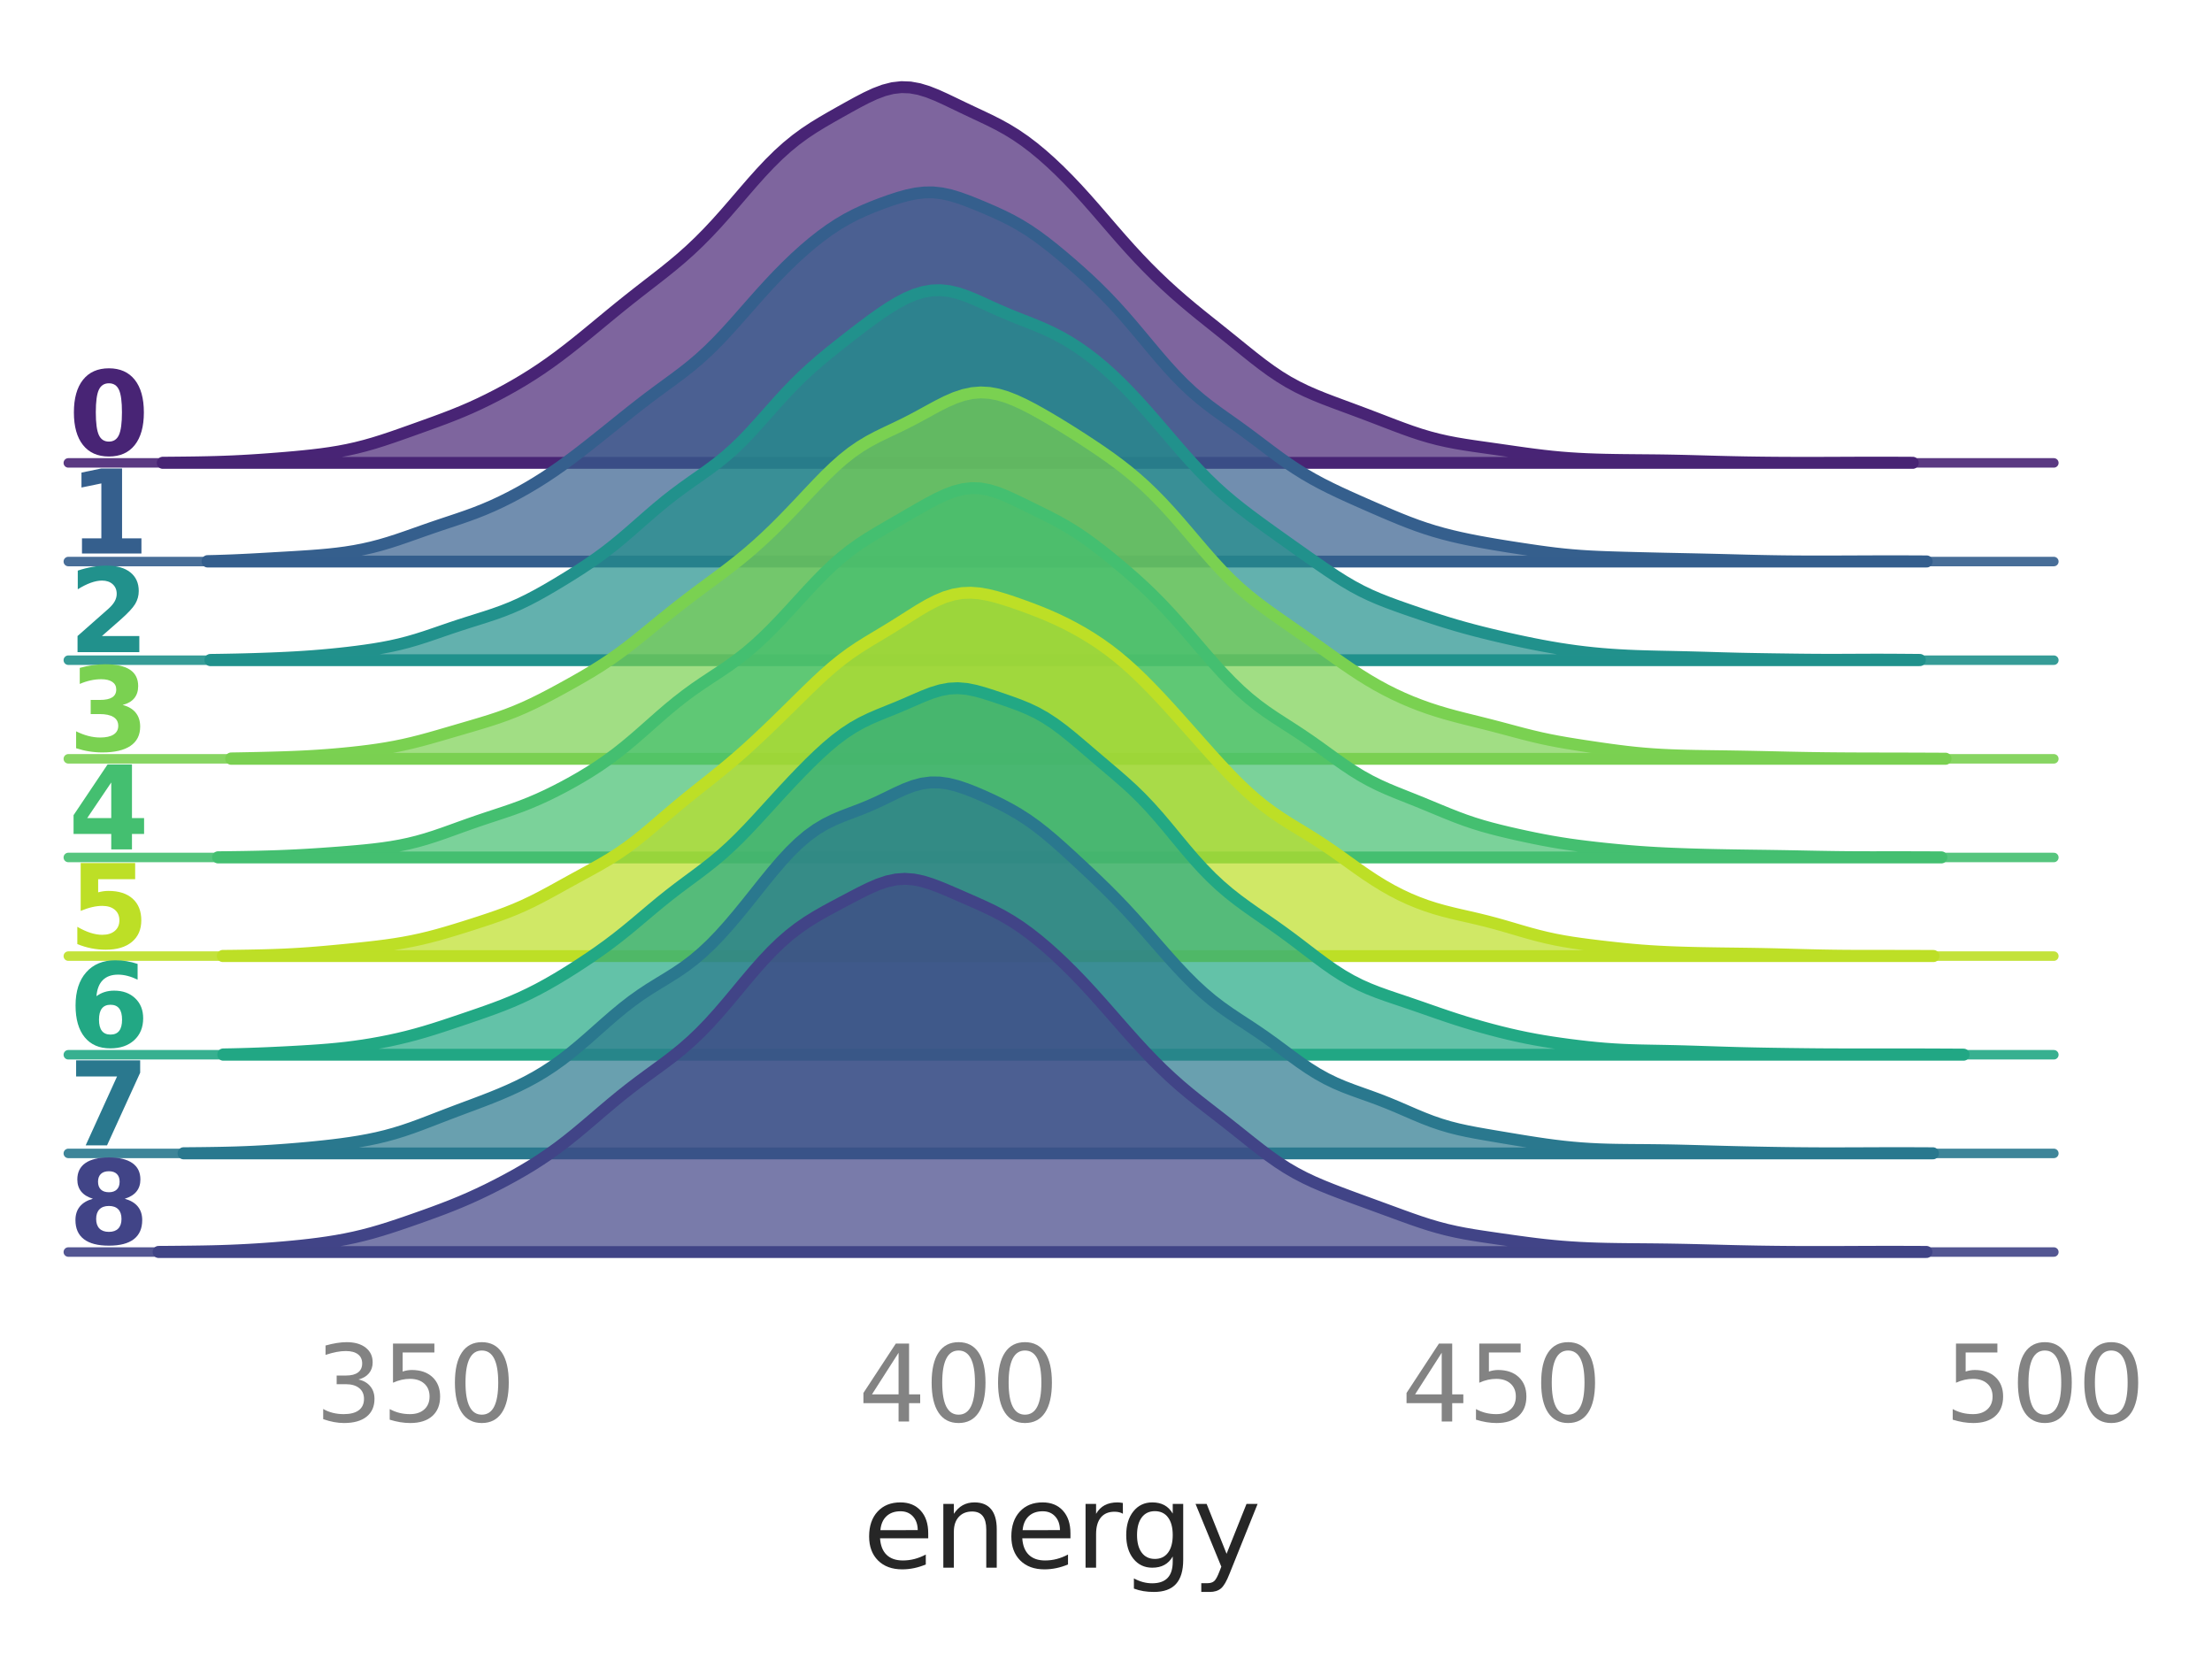 <?xml version="1.0" encoding="utf-8" standalone="no"?>
<!DOCTYPE svg PUBLIC "-//W3C//DTD SVG 1.1//EN"
  "http://www.w3.org/Graphics/SVG/1.1/DTD/svg11.dtd">
<svg xmlns:xlink="http://www.w3.org/1999/xlink" width="233.117pt" height="174.9pt" viewBox="0 0 233.117 174.9" xmlns="http://www.w3.org/2000/svg" version="1.1">
 <defs>
  <style type="text/css">*{stroke-linejoin: round; stroke-linecap: butt}</style>
 </defs>
 <g id="figure_1">
  <g id="patch_1">
   <path d="M 0 174.9 
L 233.117 174.9 
L 233.117 0 
L 0 0 
L 0 174.9 
z
" style="fill: none"/>
  </g>
  <g id="axes_1">
   <g id="patch_2">
    <path d="M 7.2 48.78 
L 216.45 48.78 
L 216.45 7.2 
L 7.2 7.2 
L 7.2 48.78 
z
" style="fill: none"/>
   </g>
   <g id="matplotlib.axis_1">
    <g id="xtick_1"/>
    <g id="xtick_2"/>
    <g id="xtick_3"/>
    <g id="xtick_4"/>
   </g>
   <g id="matplotlib.axis_2"/>
   <g id="PolyCollection_1">
    <defs>
     <path id="mf82a51273c" d="M 17.151 -126.14 
L 17.151 -126.12 
L 18.078 -126.12 
L 19.004 -126.12 
L 19.931 -126.12 
L 20.858 -126.12 
L 21.785 -126.12 
L 22.712 -126.12 
L 23.638 -126.12 
L 24.565 -126.12 
L 25.492 -126.12 
L 26.419 -126.12 
L 27.346 -126.12 
L 28.272 -126.12 
L 29.199 -126.12 
L 30.126 -126.12 
L 31.053 -126.12 
L 31.98 -126.12 
L 32.906 -126.12 
L 33.833 -126.12 
L 34.76 -126.12 
L 35.687 -126.12 
L 36.614 -126.12 
L 37.54 -126.12 
L 38.467 -126.12 
L 39.394 -126.12 
L 40.321 -126.12 
L 41.248 -126.12 
L 42.174 -126.12 
L 43.101 -126.12 
L 44.028 -126.12 
L 44.955 -126.12 
L 45.882 -126.12 
L 46.808 -126.12 
L 47.735 -126.12 
L 48.662 -126.12 
L 49.589 -126.12 
L 50.516 -126.12 
L 51.442 -126.12 
L 52.369 -126.12 
L 53.296 -126.12 
L 54.223 -126.12 
L 55.15 -126.12 
L 56.076 -126.12 
L 57.003 -126.12 
L 57.93 -126.12 
L 58.857 -126.12 
L 59.784 -126.12 
L 60.71 -126.12 
L 61.637 -126.12 
L 62.564 -126.12 
L 63.491 -126.12 
L 64.418 -126.12 
L 65.344 -126.12 
L 66.271 -126.12 
L 67.198 -126.12 
L 68.125 -126.12 
L 69.052 -126.12 
L 69.978 -126.12 
L 70.905 -126.12 
L 71.832 -126.12 
L 72.759 -126.12 
L 73.686 -126.12 
L 74.612 -126.12 
L 75.539 -126.12 
L 76.466 -126.12 
L 77.393 -126.12 
L 78.32 -126.12 
L 79.246 -126.12 
L 80.173 -126.12 
L 81.1 -126.12 
L 82.027 -126.12 
L 82.954 -126.12 
L 83.88 -126.12 
L 84.807 -126.12 
L 85.734 -126.12 
L 86.661 -126.12 
L 87.588 -126.12 
L 88.514 -126.12 
L 89.441 -126.12 
L 90.368 -126.12 
L 91.295 -126.12 
L 92.222 -126.12 
L 93.148 -126.12 
L 94.075 -126.12 
L 95.002 -126.12 
L 95.929 -126.12 
L 96.856 -126.12 
L 97.782 -126.12 
L 98.709 -126.12 
L 99.636 -126.12 
L 100.563 -126.12 
L 101.49 -126.12 
L 102.416 -126.12 
L 103.343 -126.12 
L 104.27 -126.12 
L 105.197 -126.12 
L 106.124 -126.12 
L 107.05 -126.12 
L 107.977 -126.12 
L 108.904 -126.12 
L 109.831 -126.12 
L 110.758 -126.12 
L 111.684 -126.12 
L 112.611 -126.12 
L 113.538 -126.12 
L 114.465 -126.12 
L 115.392 -126.12 
L 116.318 -126.12 
L 117.245 -126.12 
L 118.172 -126.12 
L 119.099 -126.12 
L 120.026 -126.12 
L 120.952 -126.12 
L 121.879 -126.12 
L 122.806 -126.12 
L 123.733 -126.12 
L 124.66 -126.12 
L 125.586 -126.12 
L 126.513 -126.12 
L 127.44 -126.12 
L 128.367 -126.12 
L 129.294 -126.12 
L 130.22 -126.12 
L 131.147 -126.12 
L 132.074 -126.12 
L 133.001 -126.12 
L 133.928 -126.12 
L 134.854 -126.12 
L 135.781 -126.12 
L 136.708 -126.12 
L 137.635 -126.12 
L 138.562 -126.12 
L 139.488 -126.12 
L 140.415 -126.12 
L 141.342 -126.12 
L 142.269 -126.12 
L 143.196 -126.12 
L 144.122 -126.12 
L 145.049 -126.12 
L 145.976 -126.12 
L 146.903 -126.12 
L 147.83 -126.12 
L 148.756 -126.12 
L 149.683 -126.12 
L 150.61 -126.12 
L 151.537 -126.12 
L 152.464 -126.12 
L 153.39 -126.12 
L 154.317 -126.12 
L 155.244 -126.12 
L 156.171 -126.12 
L 157.098 -126.12 
L 158.024 -126.12 
L 158.951 -126.12 
L 159.878 -126.12 
L 160.805 -126.12 
L 161.732 -126.12 
L 162.658 -126.12 
L 163.585 -126.12 
L 164.512 -126.12 
L 165.439 -126.12 
L 166.366 -126.12 
L 167.292 -126.12 
L 168.219 -126.12 
L 169.146 -126.12 
L 170.073 -126.12 
L 171 -126.12 
L 171.926 -126.12 
L 172.853 -126.12 
L 173.78 -126.12 
L 174.707 -126.12 
L 175.634 -126.12 
L 176.56 -126.12 
L 177.487 -126.12 
L 178.414 -126.12 
L 179.341 -126.12 
L 180.268 -126.12 
L 181.194 -126.12 
L 182.121 -126.12 
L 183.048 -126.12 
L 183.975 -126.12 
L 184.902 -126.12 
L 185.828 -126.12 
L 186.755 -126.12 
L 187.682 -126.12 
L 188.609 -126.12 
L 189.536 -126.12 
L 190.462 -126.12 
L 191.389 -126.12 
L 192.316 -126.12 
L 193.243 -126.12 
L 194.17 -126.12 
L 195.096 -126.12 
L 196.023 -126.12 
L 196.95 -126.12 
L 197.877 -126.12 
L 198.804 -126.12 
L 199.73 -126.12 
L 200.657 -126.12 
L 201.584 -126.12 
L 201.584 -126.137 
L 201.584 -126.137 
L 200.657 -126.142 
L 199.73 -126.145 
L 198.804 -126.148 
L 197.877 -126.149 
L 196.95 -126.148 
L 196.023 -126.146 
L 195.096 -126.143 
L 194.17 -126.139 
L 193.243 -126.135 
L 192.316 -126.132 
L 191.389 -126.129 
L 190.462 -126.128 
L 189.536 -126.129 
L 188.609 -126.132 
L 187.682 -126.136 
L 186.755 -126.143 
L 185.828 -126.152 
L 184.902 -126.164 
L 183.975 -126.178 
L 183.048 -126.196 
L 182.121 -126.216 
L 181.194 -126.239 
L 180.268 -126.264 
L 179.341 -126.29 
L 178.414 -126.316 
L 177.487 -126.34 
L 176.56 -126.36 
L 175.634 -126.377 
L 174.707 -126.39 
L 173.78 -126.399 
L 172.853 -126.407 
L 171.926 -126.415 
L 171 -126.424 
L 170.073 -126.437 
L 169.146 -126.455 
L 168.219 -126.48 
L 167.292 -126.514 
L 166.366 -126.56 
L 165.439 -126.618 
L 164.512 -126.691 
L 163.585 -126.778 
L 162.658 -126.88 
L 161.732 -126.994 
L 160.805 -127.117 
L 159.878 -127.247 
L 158.951 -127.38 
L 158.024 -127.513 
L 157.098 -127.645 
L 156.171 -127.776 
L 155.244 -127.909 
L 154.317 -128.051 
L 153.39 -128.208 
L 152.464 -128.389 
L 151.537 -128.599 
L 150.61 -128.843 
L 149.683 -129.12 
L 148.756 -129.428 
L 147.83 -129.76 
L 146.903 -130.107 
L 145.976 -130.462 
L 145.049 -130.819 
L 144.122 -131.173 
L 143.196 -131.521 
L 142.269 -131.866 
L 141.342 -132.208 
L 140.415 -132.553 
L 139.488 -132.908 
L 138.562 -133.284 
L 137.635 -133.691 
L 136.708 -134.142 
L 135.781 -134.647 
L 134.854 -135.213 
L 133.928 -135.838 
L 133.001 -136.516 
L 132.074 -137.234 
L 131.147 -137.976 
L 130.22 -138.727 
L 129.294 -139.475 
L 128.367 -140.218 
L 127.44 -140.958 
L 126.513 -141.701 
L 125.586 -142.458 
L 124.66 -143.238 
L 123.733 -144.047 
L 122.806 -144.891 
L 121.879 -145.772 
L 120.952 -146.693 
L 120.026 -147.655 
L 119.099 -148.658 
L 118.172 -149.696 
L 117.245 -150.76 
L 116.318 -151.836 
L 115.392 -152.907 
L 114.465 -153.959 
L 113.538 -154.979 
L 112.611 -155.956 
L 111.684 -156.886 
L 110.758 -157.766 
L 109.831 -158.591 
L 108.904 -159.357 
L 107.977 -160.059 
L 107.05 -160.694 
L 106.124 -161.263 
L 105.197 -161.774 
L 104.27 -162.242 
L 103.343 -162.684 
L 102.416 -163.118 
L 101.49 -163.557 
L 100.563 -164.003 
L 99.636 -164.446 
L 98.709 -164.866 
L 97.782 -165.233 
L 96.856 -165.515 
L 95.929 -165.684 
L 95.002 -165.72 
L 94.075 -165.615 
L 93.148 -165.378 
L 92.222 -165.029 
L 91.295 -164.598 
L 90.368 -164.116 
L 89.441 -163.607 
L 88.514 -163.089 
L 87.588 -162.565 
L 86.661 -162.027 
L 85.734 -161.459 
L 84.807 -160.844 
L 83.88 -160.164 
L 82.954 -159.408 
L 82.027 -158.571 
L 81.1 -157.654 
L 80.173 -156.669 
L 79.246 -155.631 
L 78.32 -154.56 
L 77.393 -153.479 
L 76.466 -152.41 
L 75.539 -151.373 
L 74.612 -150.382 
L 73.686 -149.445 
L 72.759 -148.564 
L 71.832 -147.736 
L 70.905 -146.955 
L 69.978 -146.207 
L 69.052 -145.482 
L 68.125 -144.764 
L 67.198 -144.044 
L 66.271 -143.313 
L 65.344 -142.57 
L 64.418 -141.814 
L 63.491 -141.049 
L 62.564 -140.283 
L 61.637 -139.522 
L 60.71 -138.772 
L 59.784 -138.042 
L 58.857 -137.336 
L 57.93 -136.66 
L 57.003 -136.017 
L 56.076 -135.409 
L 55.15 -134.833 
L 54.223 -134.287 
L 53.296 -133.767 
L 52.369 -133.271 
L 51.442 -132.798 
L 50.516 -132.349 
L 49.589 -131.925 
L 48.662 -131.526 
L 47.735 -131.15 
L 46.808 -130.792 
L 45.882 -130.449 
L 44.955 -130.113 
L 44.028 -129.78 
L 43.101 -129.449 
L 42.174 -129.121 
L 41.248 -128.8 
L 40.321 -128.492 
L 39.394 -128.203 
L 38.467 -127.939 
L 37.54 -127.703 
L 36.614 -127.497 
L 35.687 -127.32 
L 34.76 -127.169 
L 33.833 -127.039 
L 32.906 -126.927 
L 31.98 -126.829 
L 31.053 -126.74 
L 30.126 -126.659 
L 29.199 -126.583 
L 28.272 -126.512 
L 27.346 -126.446 
L 26.419 -126.386 
L 25.492 -126.333 
L 24.565 -126.287 
L 23.638 -126.25 
L 22.712 -126.22 
L 21.785 -126.197 
L 20.858 -126.179 
L 19.931 -126.166 
L 19.004 -126.156 
L 18.078 -126.147 
L 17.151 -126.14 
z
" style="stroke: #482475; stroke-width: 1.25"/>
    </defs>
    <g>
     <use xlink:href="#mf82a51273c" x="0" y="174.9" style="fill: #482475; fill-opacity: 0.7; stroke: #482475; stroke-width: 1.25"/>
    </g>
   </g>
   <g id="line2d_1">
    <path d="M 7.2 48.78 
L 216.45 48.78 
" style="fill: none; stroke: #482475; stroke-opacity: 0.9; stroke-linecap: round"/>
   </g>
   <g id="text_1">
    <!-- 0 -->
    <g style="fill: #482475" transform="translate(7.2 47.933) scale(0.12 -0.12)">
     <defs>
      <path id="DejaVuSans-Bold-30" d="M 2944 2338 
Q 2944 3213 2780 3570 
Q 2616 3928 2228 3928 
Q 1841 3928 1675 3570 
Q 1509 3213 1509 2338 
Q 1509 1453 1675 1090 
Q 1841 728 2228 728 
Q 2613 728 2778 1090 
Q 2944 1453 2944 2338 
z
M 4147 2328 
Q 4147 1169 3647 539 
Q 3147 -91 2228 -91 
Q 1306 -91 806 539 
Q 306 1169 306 2328 
Q 306 3491 806 4120 
Q 1306 4750 2228 4750 
Q 3147 4750 3647 4120 
Q 4147 3491 4147 2328 
z
" transform="scale(0.016)"/>
     </defs>
     <use xlink:href="#DejaVuSans-Bold-30"/>
    </g>
   </g>
  </g>
  <g id="axes_2">
   <g id="patch_3">
    <path d="M 7.2 59.175 
L 216.45 59.175 
L 216.45 17.595 
L 7.2 17.595 
L 7.2 59.175 
z
" style="fill: none"/>
   </g>
   <g id="matplotlib.axis_3">
    <g id="xtick_5"/>
    <g id="xtick_6"/>
    <g id="xtick_7"/>
    <g id="xtick_8"/>
   </g>
   <g id="matplotlib.axis_4"/>
   <g id="PolyCollection_2">
    <defs>
     <path id="m4486e82cf2" d="M 21.869 -115.773 
L 21.869 -115.725 
L 22.779 -115.725 
L 23.69 -115.725 
L 24.6 -115.725 
L 25.51 -115.725 
L 26.421 -115.725 
L 27.331 -115.725 
L 28.242 -115.725 
L 29.152 -115.725 
L 30.063 -115.725 
L 30.973 -115.725 
L 31.884 -115.725 
L 32.794 -115.725 
L 33.705 -115.725 
L 34.615 -115.725 
L 35.526 -115.725 
L 36.436 -115.725 
L 37.346 -115.725 
L 38.257 -115.725 
L 39.167 -115.725 
L 40.078 -115.725 
L 40.988 -115.725 
L 41.899 -115.725 
L 42.809 -115.725 
L 43.72 -115.725 
L 44.63 -115.725 
L 45.541 -115.725 
L 46.451 -115.725 
L 47.362 -115.725 
L 48.272 -115.725 
L 49.182 -115.725 
L 50.093 -115.725 
L 51.003 -115.725 
L 51.914 -115.725 
L 52.824 -115.725 
L 53.735 -115.725 
L 54.645 -115.725 
L 55.556 -115.725 
L 56.466 -115.725 
L 57.377 -115.725 
L 58.287 -115.725 
L 59.198 -115.725 
L 60.108 -115.725 
L 61.018 -115.725 
L 61.929 -115.725 
L 62.839 -115.725 
L 63.75 -115.725 
L 64.66 -115.725 
L 65.571 -115.725 
L 66.481 -115.725 
L 67.392 -115.725 
L 68.302 -115.725 
L 69.213 -115.725 
L 70.123 -115.725 
L 71.034 -115.725 
L 71.944 -115.725 
L 72.854 -115.725 
L 73.765 -115.725 
L 74.675 -115.725 
L 75.586 -115.725 
L 76.496 -115.725 
L 77.407 -115.725 
L 78.317 -115.725 
L 79.228 -115.725 
L 80.138 -115.725 
L 81.049 -115.725 
L 81.959 -115.725 
L 82.87 -115.725 
L 83.78 -115.725 
L 84.691 -115.725 
L 85.601 -115.725 
L 86.511 -115.725 
L 87.422 -115.725 
L 88.332 -115.725 
L 89.243 -115.725 
L 90.153 -115.725 
L 91.064 -115.725 
L 91.974 -115.725 
L 92.885 -115.725 
L 93.795 -115.725 
L 94.706 -115.725 
L 95.616 -115.725 
L 96.527 -115.725 
L 97.437 -115.725 
L 98.347 -115.725 
L 99.258 -115.725 
L 100.168 -115.725 
L 101.079 -115.725 
L 101.989 -115.725 
L 102.9 -115.725 
L 103.81 -115.725 
L 104.721 -115.725 
L 105.631 -115.725 
L 106.542 -115.725 
L 107.452 -115.725 
L 108.363 -115.725 
L 109.273 -115.725 
L 110.183 -115.725 
L 111.094 -115.725 
L 112.004 -115.725 
L 112.915 -115.725 
L 113.825 -115.725 
L 114.736 -115.725 
L 115.646 -115.725 
L 116.557 -115.725 
L 117.467 -115.725 
L 118.378 -115.725 
L 119.288 -115.725 
L 120.199 -115.725 
L 121.109 -115.725 
L 122.019 -115.725 
L 122.93 -115.725 
L 123.84 -115.725 
L 124.751 -115.725 
L 125.661 -115.725 
L 126.572 -115.725 
L 127.482 -115.725 
L 128.393 -115.725 
L 129.303 -115.725 
L 130.214 -115.725 
L 131.124 -115.725 
L 132.035 -115.725 
L 132.945 -115.725 
L 133.855 -115.725 
L 134.766 -115.725 
L 135.676 -115.725 
L 136.587 -115.725 
L 137.497 -115.725 
L 138.408 -115.725 
L 139.318 -115.725 
L 140.229 -115.725 
L 141.139 -115.725 
L 142.05 -115.725 
L 142.96 -115.725 
L 143.871 -115.725 
L 144.781 -115.725 
L 145.691 -115.725 
L 146.602 -115.725 
L 147.512 -115.725 
L 148.423 -115.725 
L 149.333 -115.725 
L 150.244 -115.725 
L 151.154 -115.725 
L 152.065 -115.725 
L 152.975 -115.725 
L 153.886 -115.725 
L 154.796 -115.725 
L 155.707 -115.725 
L 156.617 -115.725 
L 157.528 -115.725 
L 158.438 -115.725 
L 159.348 -115.725 
L 160.259 -115.725 
L 161.169 -115.725 
L 162.08 -115.725 
L 162.99 -115.725 
L 163.901 -115.725 
L 164.811 -115.725 
L 165.722 -115.725 
L 166.632 -115.725 
L 167.543 -115.725 
L 168.453 -115.725 
L 169.364 -115.725 
L 170.274 -115.725 
L 171.184 -115.725 
L 172.095 -115.725 
L 173.005 -115.725 
L 173.916 -115.725 
L 174.826 -115.725 
L 175.737 -115.725 
L 176.647 -115.725 
L 177.558 -115.725 
L 178.468 -115.725 
L 179.379 -115.725 
L 180.289 -115.725 
L 181.2 -115.725 
L 182.11 -115.725 
L 183.02 -115.725 
L 183.931 -115.725 
L 184.841 -115.725 
L 185.752 -115.725 
L 186.662 -115.725 
L 187.573 -115.725 
L 188.483 -115.725 
L 189.394 -115.725 
L 190.304 -115.725 
L 191.215 -115.725 
L 192.125 -115.725 
L 193.036 -115.725 
L 193.946 -115.725 
L 194.856 -115.725 
L 195.767 -115.725 
L 196.677 -115.725 
L 197.588 -115.725 
L 198.498 -115.725 
L 199.409 -115.725 
L 200.319 -115.725 
L 201.23 -115.725 
L 202.14 -115.725 
L 203.051 -115.725 
L 203.051 -115.742 
L 203.051 -115.742 
L 202.14 -115.746 
L 201.23 -115.75 
L 200.319 -115.753 
L 199.409 -115.754 
L 198.498 -115.753 
L 197.588 -115.751 
L 196.677 -115.748 
L 195.767 -115.744 
L 194.856 -115.741 
L 193.946 -115.737 
L 193.036 -115.734 
L 192.125 -115.733 
L 191.215 -115.733 
L 190.304 -115.735 
L 189.394 -115.74 
L 188.483 -115.747 
L 187.573 -115.758 
L 186.662 -115.772 
L 185.752 -115.789 
L 184.841 -115.809 
L 183.931 -115.831 
L 183.02 -115.855 
L 182.11 -115.879 
L 181.2 -115.902 
L 180.289 -115.924 
L 179.379 -115.945 
L 178.468 -115.965 
L 177.558 -115.984 
L 176.647 -116.003 
L 175.737 -116.022 
L 174.826 -116.042 
L 173.916 -116.064 
L 173.005 -116.086 
L 172.095 -116.109 
L 171.184 -116.133 
L 170.274 -116.16 
L 169.364 -116.189 
L 168.453 -116.225 
L 167.543 -116.269 
L 166.632 -116.325 
L 165.722 -116.396 
L 164.811 -116.482 
L 163.901 -116.583 
L 162.99 -116.698 
L 162.08 -116.822 
L 161.169 -116.955 
L 160.259 -117.092 
L 159.348 -117.232 
L 158.438 -117.377 
L 157.528 -117.527 
L 156.617 -117.685 
L 155.707 -117.851 
L 154.796 -118.03 
L 153.886 -118.224 
L 152.975 -118.435 
L 152.065 -118.669 
L 151.154 -118.927 
L 150.244 -119.213 
L 149.333 -119.526 
L 148.423 -119.865 
L 147.512 -120.226 
L 146.602 -120.603 
L 145.691 -120.991 
L 144.781 -121.385 
L 143.871 -121.783 
L 142.96 -122.186 
L 142.05 -122.594 
L 141.139 -123.013 
L 140.229 -123.449 
L 139.318 -123.907 
L 138.408 -124.397 
L 137.497 -124.922 
L 136.587 -125.489 
L 135.676 -126.098 
L 134.766 -126.744 
L 133.855 -127.418 
L 132.945 -128.106 
L 132.035 -128.793 
L 131.124 -129.468 
L 130.214 -130.125 
L 129.303 -130.77 
L 128.393 -131.418 
L 127.482 -132.088 
L 126.572 -132.804 
L 125.661 -133.583 
L 124.751 -134.437 
L 123.84 -135.367 
L 122.93 -136.365 
L 122.019 -137.415 
L 121.109 -138.498 
L 120.199 -139.591 
L 119.288 -140.672 
L 118.378 -141.724 
L 117.467 -142.733 
L 116.557 -143.693 
L 115.646 -144.603 
L 114.736 -145.47 
L 113.825 -146.3 
L 112.915 -147.102 
L 112.004 -147.88 
L 111.094 -148.633 
L 110.183 -149.352 
L 109.273 -150.028 
L 108.363 -150.649 
L 107.452 -151.211 
L 106.542 -151.715 
L 105.631 -152.169 
L 104.721 -152.587 
L 103.81 -152.983 
L 102.9 -153.363 
L 101.989 -153.724 
L 101.079 -154.053 
L 100.168 -154.328 
L 99.258 -154.524 
L 98.347 -154.625 
L 97.437 -154.62 
L 96.527 -154.516 
L 95.616 -154.327 
L 94.706 -154.074 
L 93.795 -153.778 
L 92.885 -153.452 
L 91.974 -153.101 
L 91.064 -152.719 
L 90.153 -152.296 
L 89.243 -151.82 
L 88.332 -151.284 
L 87.422 -150.684 
L 86.511 -150.022 
L 85.601 -149.301 
L 84.691 -148.527 
L 83.78 -147.701 
L 82.87 -146.826 
L 81.959 -145.905 
L 81.049 -144.941 
L 80.138 -143.941 
L 79.228 -142.916 
L 78.317 -141.88 
L 77.407 -140.85 
L 76.496 -139.846 
L 75.586 -138.885 
L 74.675 -137.981 
L 73.765 -137.143 
L 72.854 -136.37 
L 71.944 -135.65 
L 71.034 -134.966 
L 70.123 -134.3 
L 69.213 -133.632 
L 68.302 -132.951 
L 67.392 -132.252 
L 66.481 -131.537 
L 65.571 -130.81 
L 64.66 -130.077 
L 63.75 -129.345 
L 62.839 -128.617 
L 61.929 -127.897 
L 61.018 -127.189 
L 60.108 -126.5 
L 59.198 -125.834 
L 58.287 -125.198 
L 57.377 -124.593 
L 56.466 -124.02 
L 55.556 -123.478 
L 54.645 -122.966 
L 53.735 -122.482 
L 52.824 -122.028 
L 51.914 -121.605 
L 51.003 -121.214 
L 50.093 -120.854 
L 49.182 -120.521 
L 48.272 -120.207 
L 47.362 -119.903 
L 46.451 -119.6 
L 45.541 -119.291 
L 44.63 -118.974 
L 43.72 -118.652 
L 42.809 -118.332 
L 41.899 -118.021 
L 40.988 -117.728 
L 40.078 -117.46 
L 39.167 -117.222 
L 38.257 -117.016 
L 37.346 -116.841 
L 36.436 -116.695 
L 35.526 -116.575 
L 34.615 -116.475 
L 33.705 -116.392 
L 32.794 -116.322 
L 31.884 -116.261 
L 30.973 -116.204 
L 30.063 -116.151 
L 29.152 -116.098 
L 28.242 -116.045 
L 27.331 -115.994 
L 26.421 -115.944 
L 25.51 -115.899 
L 24.6 -115.858 
L 23.69 -115.824 
L 22.779 -115.795 
L 21.869 -115.773 
z
" style="stroke: #355f8d; stroke-width: 1.25"/>
    </defs>
    <g>
     <use xlink:href="#m4486e82cf2" x="0" y="174.9" style="fill: #355f8d; fill-opacity: 0.7; stroke: #355f8d; stroke-width: 1.25"/>
    </g>
   </g>
   <g id="line2d_2">
    <path d="M 7.2 59.175 
L 216.45 59.175 
" style="fill: none; stroke: #355f8d; stroke-opacity: 0.9; stroke-linecap: round"/>
   </g>
   <g id="text_2">
    <!-- 1 -->
    <g style="fill: #355f8d" transform="translate(7.2 58.328) scale(0.12 -0.12)">
     <defs>
      <path id="DejaVuSans-Bold-31" d="M 750 831 
L 1813 831 
L 1813 3847 
L 722 3622 
L 722 4441 
L 1806 4666 
L 2950 4666 
L 2950 831 
L 4013 831 
L 4013 0 
L 750 0 
L 750 831 
z
" transform="scale(0.016)"/>
     </defs>
     <use xlink:href="#DejaVuSans-Bold-31"/>
    </g>
   </g>
  </g>
  <g id="axes_3">
   <g id="patch_4">
    <path d="M 7.2 69.57 
L 216.45 69.57 
L 216.45 27.99 
L 7.2 27.99 
L 7.2 69.57 
z
" style="fill: none"/>
   </g>
   <g id="matplotlib.axis_5">
    <g id="xtick_9"/>
    <g id="xtick_10"/>
    <g id="xtick_11"/>
    <g id="xtick_12"/>
   </g>
   <g id="matplotlib.axis_6"/>
   <g id="PolyCollection_3">
    <defs>
     <path id="m78b7d6d6b9" d="M 22.168 -105.361 
L 22.168 -105.33 
L 23.074 -105.33 
L 23.979 -105.33 
L 24.884 -105.33 
L 25.79 -105.33 
L 26.695 -105.33 
L 27.6 -105.33 
L 28.506 -105.33 
L 29.411 -105.33 
L 30.316 -105.33 
L 31.222 -105.33 
L 32.127 -105.33 
L 33.032 -105.33 
L 33.938 -105.33 
L 34.843 -105.33 
L 35.748 -105.33 
L 36.654 -105.33 
L 37.559 -105.33 
L 38.464 -105.33 
L 39.37 -105.33 
L 40.275 -105.33 
L 41.18 -105.33 
L 42.086 -105.33 
L 42.991 -105.33 
L 43.897 -105.33 
L 44.802 -105.33 
L 45.707 -105.33 
L 46.613 -105.33 
L 47.518 -105.33 
L 48.423 -105.33 
L 49.329 -105.33 
L 50.234 -105.33 
L 51.139 -105.33 
L 52.045 -105.33 
L 52.95 -105.33 
L 53.855 -105.33 
L 54.761 -105.33 
L 55.666 -105.33 
L 56.571 -105.33 
L 57.477 -105.33 
L 58.382 -105.33 
L 59.287 -105.33 
L 60.193 -105.33 
L 61.098 -105.33 
L 62.003 -105.33 
L 62.909 -105.33 
L 63.814 -105.33 
L 64.719 -105.33 
L 65.625 -105.33 
L 66.53 -105.33 
L 67.435 -105.33 
L 68.341 -105.33 
L 69.246 -105.33 
L 70.151 -105.33 
L 71.057 -105.33 
L 71.962 -105.33 
L 72.867 -105.33 
L 73.773 -105.33 
L 74.678 -105.33 
L 75.583 -105.33 
L 76.489 -105.33 
L 77.394 -105.33 
L 78.3 -105.33 
L 79.205 -105.33 
L 80.11 -105.33 
L 81.016 -105.33 
L 81.921 -105.33 
L 82.826 -105.33 
L 83.732 -105.33 
L 84.637 -105.33 
L 85.542 -105.33 
L 86.448 -105.33 
L 87.353 -105.33 
L 88.258 -105.33 
L 89.164 -105.33 
L 90.069 -105.33 
L 90.974 -105.33 
L 91.88 -105.33 
L 92.785 -105.33 
L 93.69 -105.33 
L 94.596 -105.33 
L 95.501 -105.33 
L 96.406 -105.33 
L 97.312 -105.33 
L 98.217 -105.33 
L 99.122 -105.33 
L 100.028 -105.33 
L 100.933 -105.33 
L 101.838 -105.33 
L 102.744 -105.33 
L 103.649 -105.33 
L 104.554 -105.33 
L 105.46 -105.33 
L 106.365 -105.33 
L 107.27 -105.33 
L 108.176 -105.33 
L 109.081 -105.33 
L 109.986 -105.33 
L 110.892 -105.33 
L 111.797 -105.33 
L 112.703 -105.33 
L 113.608 -105.33 
L 114.513 -105.33 
L 115.419 -105.33 
L 116.324 -105.33 
L 117.229 -105.33 
L 118.135 -105.33 
L 119.04 -105.33 
L 119.945 -105.33 
L 120.851 -105.33 
L 121.756 -105.33 
L 122.661 -105.33 
L 123.567 -105.33 
L 124.472 -105.33 
L 125.377 -105.33 
L 126.283 -105.33 
L 127.188 -105.33 
L 128.093 -105.33 
L 128.999 -105.33 
L 129.904 -105.33 
L 130.809 -105.33 
L 131.715 -105.33 
L 132.62 -105.33 
L 133.525 -105.33 
L 134.431 -105.33 
L 135.336 -105.33 
L 136.241 -105.33 
L 137.147 -105.33 
L 138.052 -105.33 
L 138.957 -105.33 
L 139.863 -105.33 
L 140.768 -105.33 
L 141.673 -105.33 
L 142.579 -105.33 
L 143.484 -105.33 
L 144.389 -105.33 
L 145.295 -105.33 
L 146.2 -105.33 
L 147.106 -105.33 
L 148.011 -105.33 
L 148.916 -105.33 
L 149.822 -105.33 
L 150.727 -105.33 
L 151.632 -105.33 
L 152.538 -105.33 
L 153.443 -105.33 
L 154.348 -105.33 
L 155.254 -105.33 
L 156.159 -105.33 
L 157.064 -105.33 
L 157.97 -105.33 
L 158.875 -105.33 
L 159.78 -105.33 
L 160.686 -105.33 
L 161.591 -105.33 
L 162.496 -105.33 
L 163.402 -105.33 
L 164.307 -105.33 
L 165.212 -105.33 
L 166.118 -105.33 
L 167.023 -105.33 
L 167.928 -105.33 
L 168.834 -105.33 
L 169.739 -105.33 
L 170.644 -105.33 
L 171.55 -105.33 
L 172.455 -105.33 
L 173.36 -105.33 
L 174.266 -105.33 
L 175.171 -105.33 
L 176.076 -105.33 
L 176.982 -105.33 
L 177.887 -105.33 
L 178.792 -105.33 
L 179.698 -105.33 
L 180.603 -105.33 
L 181.509 -105.33 
L 182.414 -105.33 
L 183.319 -105.33 
L 184.225 -105.33 
L 185.13 -105.33 
L 186.035 -105.33 
L 186.941 -105.33 
L 187.846 -105.33 
L 188.751 -105.33 
L 189.657 -105.33 
L 190.562 -105.33 
L 191.467 -105.33 
L 192.373 -105.33 
L 193.278 -105.33 
L 194.183 -105.33 
L 195.089 -105.33 
L 195.994 -105.33 
L 196.899 -105.33 
L 197.805 -105.33 
L 198.71 -105.33 
L 199.615 -105.33 
L 200.521 -105.33 
L 201.426 -105.33 
L 202.331 -105.33 
L 202.331 -105.362 
L 202.331 -105.362 
L 201.426 -105.37 
L 200.521 -105.377 
L 199.615 -105.383 
L 198.71 -105.387 
L 197.805 -105.388 
L 196.899 -105.387 
L 195.994 -105.383 
L 195.089 -105.379 
L 194.183 -105.375 
L 193.278 -105.373 
L 192.373 -105.373 
L 191.467 -105.377 
L 190.562 -105.383 
L 189.657 -105.392 
L 188.751 -105.403 
L 187.846 -105.415 
L 186.941 -105.427 
L 186.035 -105.441 
L 185.13 -105.456 
L 184.225 -105.472 
L 183.319 -105.491 
L 182.414 -105.514 
L 181.509 -105.538 
L 180.603 -105.565 
L 179.698 -105.592 
L 178.792 -105.617 
L 177.887 -105.641 
L 176.982 -105.662 
L 176.076 -105.682 
L 175.171 -105.7 
L 174.266 -105.721 
L 173.36 -105.745 
L 172.455 -105.774 
L 171.55 -105.812 
L 170.644 -105.86 
L 169.739 -105.919 
L 168.834 -105.99 
L 167.928 -106.075 
L 167.023 -106.173 
L 166.118 -106.285 
L 165.212 -106.412 
L 164.307 -106.551 
L 163.402 -106.704 
L 162.496 -106.869 
L 161.591 -107.044 
L 160.686 -107.23 
L 159.78 -107.423 
L 158.875 -107.624 
L 157.97 -107.833 
L 157.064 -108.048 
L 156.159 -108.271 
L 155.254 -108.504 
L 154.348 -108.749 
L 153.443 -109.006 
L 152.538 -109.276 
L 151.632 -109.56 
L 150.727 -109.854 
L 149.822 -110.157 
L 148.916 -110.465 
L 148.011 -110.778 
L 147.106 -111.1 
L 146.2 -111.435 
L 145.295 -111.793 
L 144.389 -112.185 
L 143.484 -112.62 
L 142.579 -113.103 
L 141.673 -113.633 
L 140.768 -114.204 
L 139.863 -114.807 
L 138.957 -115.429 
L 138.052 -116.063 
L 137.147 -116.701 
L 136.241 -117.341 
L 135.336 -117.983 
L 134.431 -118.628 
L 133.525 -119.278 
L 132.62 -119.936 
L 131.715 -120.608 
L 130.809 -121.301 
L 129.904 -122.025 
L 128.999 -122.791 
L 128.093 -123.608 
L 127.188 -124.483 
L 126.283 -125.414 
L 125.377 -126.397 
L 124.472 -127.419 
L 123.567 -128.467 
L 122.661 -129.526 
L 121.756 -130.581 
L 120.851 -131.618 
L 119.945 -132.626 
L 119.04 -133.594 
L 118.135 -134.516 
L 117.229 -135.385 
L 116.324 -136.198 
L 115.419 -136.952 
L 114.513 -137.647 
L 113.608 -138.283 
L 112.703 -138.861 
L 111.797 -139.382 
L 110.892 -139.849 
L 109.986 -140.268 
L 109.081 -140.651 
L 108.176 -141.011 
L 107.27 -141.366 
L 106.365 -141.731 
L 105.46 -142.115 
L 104.554 -142.519 
L 103.649 -142.934 
L 102.744 -143.34 
L 101.838 -143.709 
L 100.933 -144.013 
L 100.028 -144.225 
L 99.122 -144.322 
L 98.217 -144.294 
L 97.312 -144.139 
L 96.406 -143.864 
L 95.501 -143.481 
L 94.596 -143.007 
L 93.69 -142.459 
L 92.785 -141.855 
L 91.88 -141.21 
L 90.974 -140.536 
L 90.069 -139.845 
L 89.164 -139.142 
L 88.258 -138.429 
L 87.353 -137.701 
L 86.448 -136.95 
L 85.542 -136.163 
L 84.637 -135.331 
L 83.732 -134.444 
L 82.826 -133.501 
L 81.921 -132.512 
L 81.016 -131.493 
L 80.11 -130.47 
L 79.205 -129.471 
L 78.3 -128.521 
L 77.394 -127.64 
L 76.489 -126.835 
L 75.583 -126.101 
L 74.678 -125.423 
L 73.773 -124.779 
L 72.867 -124.146 
L 71.962 -123.5 
L 71.057 -122.827 
L 70.151 -122.118 
L 69.246 -121.371 
L 68.341 -120.595 
L 67.435 -119.802 
L 66.53 -119.008 
L 65.625 -118.231 
L 64.719 -117.484 
L 63.814 -116.776 
L 62.909 -116.11 
L 62.003 -115.483 
L 61.098 -114.886 
L 60.193 -114.312 
L 59.287 -113.754 
L 58.382 -113.209 
L 57.477 -112.681 
L 56.571 -112.175 
L 55.666 -111.699 
L 54.761 -111.26 
L 53.855 -110.862 
L 52.95 -110.504 
L 52.045 -110.18 
L 51.139 -109.881 
L 50.234 -109.595 
L 49.329 -109.31 
L 48.423 -109.019 
L 47.518 -108.718 
L 46.613 -108.408 
L 45.707 -108.096 
L 44.802 -107.791 
L 43.897 -107.504 
L 42.991 -107.243 
L 42.086 -107.01 
L 41.18 -106.808 
L 40.275 -106.633 
L 39.37 -106.48 
L 38.464 -106.346 
L 37.559 -106.225 
L 36.654 -106.115 
L 35.748 -106.014 
L 34.843 -105.922 
L 33.938 -105.839 
L 33.032 -105.766 
L 32.127 -105.701 
L 31.222 -105.644 
L 30.316 -105.595 
L 29.411 -105.552 
L 28.506 -105.515 
L 27.6 -105.482 
L 26.695 -105.453 
L 25.79 -105.428 
L 24.884 -105.406 
L 23.979 -105.388 
L 23.074 -105.373 
L 22.168 -105.361 
z
" style="stroke: #21918c; stroke-width: 1.25"/>
    </defs>
    <g>
     <use xlink:href="#m78b7d6d6b9" x="0" y="174.9" style="fill: #21918c; fill-opacity: 0.7; stroke: #21918c; stroke-width: 1.25"/>
    </g>
   </g>
   <g id="line2d_3">
    <path d="M 7.2 69.57 
L 216.45 69.57 
" style="fill: none; stroke: #21918c; stroke-opacity: 0.9; stroke-linecap: round"/>
   </g>
   <g id="text_3">
    <!-- 2 -->
    <g style="fill: #21918c" transform="translate(7.2 68.723) scale(0.12 -0.12)">
     <defs>
      <path id="DejaVuSans-Bold-32" d="M 1844 884 
L 3897 884 
L 3897 0 
L 506 0 
L 506 884 
L 2209 2388 
Q 2438 2594 2547 2791 
Q 2656 2988 2656 3200 
Q 2656 3528 2436 3728 
Q 2216 3928 1850 3928 
Q 1569 3928 1234 3808 
Q 900 3688 519 3450 
L 519 4475 
Q 925 4609 1322 4679 
Q 1719 4750 2100 4750 
Q 2938 4750 3402 4381 
Q 3866 4013 3866 3353 
Q 3866 2972 3669 2642 
Q 3472 2313 2841 1759 
L 1844 884 
z
" transform="scale(0.016)"/>
     </defs>
     <use xlink:href="#DejaVuSans-Bold-32"/>
    </g>
   </g>
  </g>
  <g id="axes_4">
   <g id="patch_5">
    <path d="M 7.2 79.965 
L 216.45 79.965 
L 216.45 38.385 
L 7.2 38.385 
L 7.2 79.965 
z
" style="fill: none"/>
   </g>
   <g id="matplotlib.axis_7">
    <g id="xtick_13"/>
    <g id="xtick_14"/>
    <g id="xtick_15"/>
    <g id="xtick_16"/>
   </g>
   <g id="matplotlib.axis_8"/>
   <g id="PolyCollection_4">
    <defs>
     <path id="m60f3a2a2ff" d="M 24.359 -94.979 
L 24.359 -94.935 
L 25.267 -94.935 
L 26.175 -94.935 
L 27.083 -94.935 
L 27.991 -94.935 
L 28.899 -94.935 
L 29.806 -94.935 
L 30.714 -94.935 
L 31.622 -94.935 
L 32.53 -94.935 
L 33.438 -94.935 
L 34.346 -94.935 
L 35.254 -94.935 
L 36.162 -94.935 
L 37.07 -94.935 
L 37.978 -94.935 
L 38.886 -94.935 
L 39.794 -94.935 
L 40.702 -94.935 
L 41.61 -94.935 
L 42.518 -94.935 
L 43.426 -94.935 
L 44.334 -94.935 
L 45.242 -94.935 
L 46.15 -94.935 
L 47.058 -94.935 
L 47.966 -94.935 
L 48.874 -94.935 
L 49.782 -94.935 
L 50.69 -94.935 
L 51.598 -94.935 
L 52.506 -94.935 
L 53.414 -94.935 
L 54.322 -94.935 
L 55.23 -94.935 
L 56.138 -94.935 
L 57.046 -94.935 
L 57.954 -94.935 
L 58.861 -94.935 
L 59.769 -94.935 
L 60.677 -94.935 
L 61.585 -94.935 
L 62.493 -94.935 
L 63.401 -94.935 
L 64.309 -94.935 
L 65.217 -94.935 
L 66.125 -94.935 
L 67.033 -94.935 
L 67.941 -94.935 
L 68.849 -94.935 
L 69.757 -94.935 
L 70.665 -94.935 
L 71.573 -94.935 
L 72.481 -94.935 
L 73.389 -94.935 
L 74.297 -94.935 
L 75.205 -94.935 
L 76.113 -94.935 
L 77.021 -94.935 
L 77.929 -94.935 
L 78.837 -94.935 
L 79.745 -94.935 
L 80.653 -94.935 
L 81.561 -94.935 
L 82.469 -94.935 
L 83.377 -94.935 
L 84.285 -94.935 
L 85.193 -94.935 
L 86.101 -94.935 
L 87.008 -94.935 
L 87.916 -94.935 
L 88.824 -94.935 
L 89.732 -94.935 
L 90.64 -94.935 
L 91.548 -94.935 
L 92.456 -94.935 
L 93.364 -94.935 
L 94.272 -94.935 
L 95.18 -94.935 
L 96.088 -94.935 
L 96.996 -94.935 
L 97.904 -94.935 
L 98.812 -94.935 
L 99.72 -94.935 
L 100.628 -94.935 
L 101.536 -94.935 
L 102.444 -94.935 
L 103.352 -94.935 
L 104.26 -94.935 
L 105.168 -94.935 
L 106.076 -94.935 
L 106.984 -94.935 
L 107.892 -94.935 
L 108.8 -94.935 
L 109.708 -94.935 
L 110.616 -94.935 
L 111.524 -94.935 
L 112.432 -94.935 
L 113.34 -94.935 
L 114.248 -94.935 
L 115.155 -94.935 
L 116.063 -94.935 
L 116.971 -94.935 
L 117.879 -94.935 
L 118.787 -94.935 
L 119.695 -94.935 
L 120.603 -94.935 
L 121.511 -94.935 
L 122.419 -94.935 
L 123.327 -94.935 
L 124.235 -94.935 
L 125.143 -94.935 
L 126.051 -94.935 
L 126.959 -94.935 
L 127.867 -94.935 
L 128.775 -94.935 
L 129.683 -94.935 
L 130.591 -94.935 
L 131.499 -94.935 
L 132.407 -94.935 
L 133.315 -94.935 
L 134.223 -94.935 
L 135.131 -94.935 
L 136.039 -94.935 
L 136.947 -94.935 
L 137.855 -94.935 
L 138.763 -94.935 
L 139.671 -94.935 
L 140.579 -94.935 
L 141.487 -94.935 
L 142.395 -94.935 
L 143.302 -94.935 
L 144.21 -94.935 
L 145.118 -94.935 
L 146.026 -94.935 
L 146.934 -94.935 
L 147.842 -94.935 
L 148.75 -94.935 
L 149.658 -94.935 
L 150.566 -94.935 
L 151.474 -94.935 
L 152.382 -94.935 
L 153.29 -94.935 
L 154.198 -94.935 
L 155.106 -94.935 
L 156.014 -94.935 
L 156.922 -94.935 
L 157.83 -94.935 
L 158.738 -94.935 
L 159.646 -94.935 
L 160.554 -94.935 
L 161.462 -94.935 
L 162.37 -94.935 
L 163.278 -94.935 
L 164.186 -94.935 
L 165.094 -94.935 
L 166.002 -94.935 
L 166.91 -94.935 
L 167.818 -94.935 
L 168.726 -94.935 
L 169.634 -94.935 
L 170.542 -94.935 
L 171.45 -94.935 
L 172.357 -94.935 
L 173.265 -94.935 
L 174.173 -94.935 
L 175.081 -94.935 
L 175.989 -94.935 
L 176.897 -94.935 
L 177.805 -94.935 
L 178.713 -94.935 
L 179.621 -94.935 
L 180.529 -94.935 
L 181.437 -94.935 
L 182.345 -94.935 
L 183.253 -94.935 
L 184.161 -94.935 
L 185.069 -94.935 
L 185.977 -94.935 
L 186.885 -94.935 
L 187.793 -94.935 
L 188.701 -94.935 
L 189.609 -94.935 
L 190.517 -94.935 
L 191.425 -94.935 
L 192.333 -94.935 
L 193.241 -94.935 
L 194.149 -94.935 
L 195.057 -94.935 
L 195.965 -94.935 
L 196.873 -94.935 
L 197.781 -94.935 
L 198.689 -94.935 
L 199.597 -94.935 
L 200.504 -94.935 
L 201.412 -94.935 
L 202.32 -94.935 
L 203.228 -94.935 
L 204.136 -94.935 
L 205.044 -94.935 
L 205.044 -94.953 
L 205.044 -94.953 
L 204.136 -94.957 
L 203.228 -94.961 
L 202.32 -94.965 
L 201.412 -94.968 
L 200.504 -94.97 
L 199.597 -94.972 
L 198.689 -94.974 
L 197.781 -94.975 
L 196.873 -94.977 
L 195.965 -94.98 
L 195.057 -94.983 
L 194.149 -94.989 
L 193.241 -94.996 
L 192.333 -95.005 
L 191.425 -95.017 
L 190.517 -95.031 
L 189.609 -95.047 
L 188.701 -95.065 
L 187.793 -95.085 
L 186.885 -95.106 
L 185.977 -95.126 
L 185.069 -95.145 
L 184.161 -95.163 
L 183.253 -95.179 
L 182.345 -95.194 
L 181.437 -95.207 
L 180.529 -95.219 
L 179.621 -95.232 
L 178.713 -95.247 
L 177.805 -95.266 
L 176.897 -95.291 
L 175.989 -95.324 
L 175.081 -95.368 
L 174.173 -95.424 
L 173.265 -95.495 
L 172.357 -95.579 
L 171.45 -95.678 
L 170.542 -95.79 
L 169.634 -95.911 
L 168.726 -96.039 
L 167.818 -96.173 
L 166.91 -96.309 
L 166.002 -96.451 
L 165.094 -96.599 
L 164.186 -96.759 
L 163.278 -96.934 
L 162.37 -97.127 
L 161.462 -97.34 
L 160.554 -97.568 
L 159.646 -97.807 
L 158.738 -98.05 
L 157.83 -98.291 
L 156.922 -98.526 
L 156.014 -98.754 
L 155.106 -98.979 
L 154.198 -99.205 
L 153.29 -99.44 
L 152.382 -99.69 
L 151.474 -99.961 
L 150.566 -100.257 
L 149.658 -100.582 
L 148.75 -100.936 
L 147.842 -101.323 
L 146.934 -101.744 
L 146.026 -102.2 
L 145.118 -102.693 
L 144.21 -103.223 
L 143.302 -103.788 
L 142.395 -104.385 
L 141.487 -105.006 
L 140.579 -105.645 
L 139.671 -106.293 
L 138.763 -106.943 
L 137.855 -107.588 
L 136.947 -108.228 
L 136.039 -108.861 
L 135.131 -109.493 
L 134.223 -110.131 
L 133.315 -110.785 
L 132.407 -111.468 
L 131.499 -112.195 
L 130.591 -112.979 
L 129.683 -113.83 
L 128.775 -114.749 
L 127.867 -115.73 
L 126.959 -116.762 
L 126.051 -117.824 
L 125.143 -118.894 
L 124.235 -119.952 
L 123.327 -120.978 
L 122.419 -121.959 
L 121.511 -122.886 
L 120.603 -123.754 
L 119.695 -124.562 
L 118.787 -125.316 
L 117.879 -126.021 
L 116.971 -126.688 
L 116.063 -127.324 
L 115.155 -127.937 
L 114.248 -128.534 
L 113.34 -129.118 
L 112.432 -129.689 
L 111.524 -130.247 
L 110.616 -130.791 
L 109.708 -131.317 
L 108.8 -131.819 
L 107.892 -132.287 
L 106.984 -132.707 
L 106.076 -133.061 
L 105.168 -133.331 
L 104.26 -133.498 
L 103.352 -133.547 
L 102.444 -133.473 
L 101.536 -133.277 
L 100.628 -132.971 
L 99.72 -132.575 
L 98.812 -132.117 
L 97.904 -131.625 
L 96.996 -131.126 
L 96.088 -130.64 
L 95.18 -130.18 
L 94.272 -129.742 
L 93.364 -129.313 
L 92.456 -128.87 
L 91.548 -128.387 
L 90.64 -127.839 
L 89.732 -127.208 
L 88.824 -126.487 
L 87.916 -125.681 
L 87.008 -124.804 
L 86.101 -123.875 
L 85.193 -122.917 
L 84.285 -121.95 
L 83.377 -120.993 
L 82.469 -120.057 
L 81.561 -119.151 
L 80.653 -118.282 
L 79.745 -117.452 
L 78.837 -116.662 
L 77.929 -115.911 
L 77.021 -115.194 
L 76.113 -114.502 
L 75.205 -113.826 
L 74.297 -113.155 
L 73.389 -112.481 
L 72.481 -111.795 
L 71.573 -111.094 
L 70.665 -110.375 
L 69.757 -109.642 
L 68.849 -108.9 
L 67.941 -108.157 
L 67.033 -107.424 
L 66.125 -106.713 
L 65.217 -106.034 
L 64.309 -105.393 
L 63.401 -104.791 
L 62.493 -104.223 
L 61.585 -103.683 
L 60.677 -103.162 
L 59.769 -102.654 
L 58.861 -102.155 
L 57.954 -101.669 
L 57.046 -101.198 
L 56.138 -100.749 
L 55.23 -100.33 
L 54.322 -99.943 
L 53.414 -99.589 
L 52.506 -99.266 
L 51.598 -98.968 
L 50.69 -98.688 
L 49.782 -98.418 
L 48.874 -98.152 
L 47.966 -97.887 
L 47.058 -97.622 
L 46.15 -97.358 
L 45.242 -97.1 
L 44.334 -96.854 
L 43.426 -96.625 
L 42.518 -96.416 
L 41.61 -96.23 
L 40.702 -96.066 
L 39.794 -95.923 
L 38.886 -95.796 
L 37.978 -95.684 
L 37.07 -95.583 
L 36.162 -95.492 
L 35.254 -95.41 
L 34.346 -95.338 
L 33.438 -95.274 
L 32.53 -95.22 
L 31.622 -95.174 
L 30.714 -95.135 
L 29.806 -95.103 
L 28.899 -95.076 
L 27.991 -95.052 
L 27.083 -95.03 
L 26.175 -95.011 
L 25.267 -94.994 
L 24.359 -94.979 
z
" style="stroke: #7ad151; stroke-width: 1.25"/>
    </defs>
    <g>
     <use xlink:href="#m60f3a2a2ff" x="0" y="174.9" style="fill: #7ad151; fill-opacity: 0.7; stroke: #7ad151; stroke-width: 1.25"/>
    </g>
   </g>
   <g id="line2d_4">
    <path d="M 7.2 79.965 
L 216.45 79.965 
" style="fill: none; stroke: #7ad151; stroke-opacity: 0.9; stroke-linecap: round"/>
   </g>
   <g id="text_4">
    <!-- 3 -->
    <g style="fill: #7ad151" transform="translate(7.2 79.118) scale(0.12 -0.12)">
     <defs>
      <path id="DejaVuSans-Bold-33" d="M 2981 2516 
Q 3453 2394 3698 2092 
Q 3944 1791 3944 1325 
Q 3944 631 3412 270 
Q 2881 -91 1863 -91 
Q 1503 -91 1142 -33 
Q 781 25 428 141 
L 428 1069 
Q 766 900 1098 814 
Q 1431 728 1753 728 
Q 2231 728 2486 893 
Q 2741 1059 2741 1369 
Q 2741 1688 2480 1852 
Q 2219 2016 1709 2016 
L 1228 2016 
L 1228 2791 
L 1734 2791 
Q 2188 2791 2409 2933 
Q 2631 3075 2631 3366 
Q 2631 3634 2415 3781 
Q 2200 3928 1806 3928 
Q 1516 3928 1219 3862 
Q 922 3797 628 3669 
L 628 4550 
Q 984 4650 1334 4700 
Q 1684 4750 2022 4750 
Q 2931 4750 3382 4451 
Q 3834 4153 3834 3553 
Q 3834 3144 3618 2883 
Q 3403 2622 2981 2516 
z
" transform="scale(0.016)"/>
     </defs>
     <use xlink:href="#DejaVuSans-Bold-33"/>
    </g>
   </g>
  </g>
  <g id="axes_5">
   <g id="patch_6">
    <path d="M 7.2 90.36 
L 216.45 90.36 
L 216.45 48.78 
L 7.2 48.78 
L 7.2 90.36 
z
" style="fill: none"/>
   </g>
   <g id="matplotlib.axis_9">
    <g id="xtick_17"/>
    <g id="xtick_18"/>
    <g id="xtick_19"/>
    <g id="xtick_20"/>
   </g>
   <g id="matplotlib.axis_10"/>
   <g id="PolyCollection_5">
    <defs>
     <path id="mb1598ad48f" d="M 22.98 -84.565 
L 22.98 -84.54 
L 23.893 -84.54 
L 24.806 -84.54 
L 25.718 -84.54 
L 26.631 -84.54 
L 27.544 -84.54 
L 28.456 -84.54 
L 29.369 -84.54 
L 30.282 -84.54 
L 31.194 -84.54 
L 32.107 -84.54 
L 33.02 -84.54 
L 33.932 -84.54 
L 34.845 -84.54 
L 35.758 -84.54 
L 36.67 -84.54 
L 37.583 -84.54 
L 38.496 -84.54 
L 39.408 -84.54 
L 40.321 -84.54 
L 41.234 -84.54 
L 42.146 -84.54 
L 43.059 -84.54 
L 43.972 -84.54 
L 44.884 -84.54 
L 45.797 -84.54 
L 46.71 -84.54 
L 47.622 -84.54 
L 48.535 -84.54 
L 49.448 -84.54 
L 50.36 -84.54 
L 51.273 -84.54 
L 52.186 -84.54 
L 53.098 -84.54 
L 54.011 -84.54 
L 54.924 -84.54 
L 55.836 -84.54 
L 56.749 -84.54 
L 57.662 -84.54 
L 58.574 -84.54 
L 59.487 -84.54 
L 60.4 -84.54 
L 61.312 -84.54 
L 62.225 -84.54 
L 63.138 -84.54 
L 64.05 -84.54 
L 64.963 -84.54 
L 65.876 -84.54 
L 66.788 -84.54 
L 67.701 -84.54 
L 68.614 -84.54 
L 69.526 -84.54 
L 70.439 -84.54 
L 71.352 -84.54 
L 72.264 -84.54 
L 73.177 -84.54 
L 74.09 -84.54 
L 75.002 -84.54 
L 75.915 -84.54 
L 76.828 -84.54 
L 77.74 -84.54 
L 78.653 -84.54 
L 79.566 -84.54 
L 80.478 -84.54 
L 81.391 -84.54 
L 82.304 -84.54 
L 83.216 -84.54 
L 84.129 -84.54 
L 85.042 -84.54 
L 85.954 -84.54 
L 86.867 -84.54 
L 87.78 -84.54 
L 88.692 -84.54 
L 89.605 -84.54 
L 90.518 -84.54 
L 91.43 -84.54 
L 92.343 -84.54 
L 93.255 -84.54 
L 94.168 -84.54 
L 95.081 -84.54 
L 95.993 -84.54 
L 96.906 -84.54 
L 97.819 -84.54 
L 98.731 -84.54 
L 99.644 -84.54 
L 100.557 -84.54 
L 101.469 -84.54 
L 102.382 -84.54 
L 103.295 -84.54 
L 104.207 -84.54 
L 105.12 -84.54 
L 106.033 -84.54 
L 106.945 -84.54 
L 107.858 -84.54 
L 108.771 -84.54 
L 109.683 -84.54 
L 110.596 -84.54 
L 111.509 -84.54 
L 112.421 -84.54 
L 113.334 -84.54 
L 114.247 -84.54 
L 115.159 -84.54 
L 116.072 -84.54 
L 116.985 -84.54 
L 117.897 -84.54 
L 118.81 -84.54 
L 119.723 -84.54 
L 120.635 -84.54 
L 121.548 -84.54 
L 122.461 -84.54 
L 123.373 -84.54 
L 124.286 -84.54 
L 125.199 -84.54 
L 126.111 -84.54 
L 127.024 -84.54 
L 127.937 -84.54 
L 128.849 -84.54 
L 129.762 -84.54 
L 130.675 -84.54 
L 131.587 -84.54 
L 132.5 -84.54 
L 133.413 -84.54 
L 134.325 -84.54 
L 135.238 -84.54 
L 136.151 -84.54 
L 137.063 -84.54 
L 137.976 -84.54 
L 138.889 -84.54 
L 139.801 -84.54 
L 140.714 -84.54 
L 141.627 -84.54 
L 142.539 -84.54 
L 143.452 -84.54 
L 144.365 -84.54 
L 145.277 -84.54 
L 146.19 -84.54 
L 147.103 -84.54 
L 148.015 -84.54 
L 148.928 -84.54 
L 149.841 -84.54 
L 150.753 -84.54 
L 151.666 -84.54 
L 152.579 -84.54 
L 153.491 -84.54 
L 154.404 -84.54 
L 155.317 -84.54 
L 156.229 -84.54 
L 157.142 -84.54 
L 158.055 -84.54 
L 158.967 -84.54 
L 159.88 -84.54 
L 160.793 -84.54 
L 161.705 -84.54 
L 162.618 -84.54 
L 163.531 -84.54 
L 164.443 -84.54 
L 165.356 -84.54 
L 166.269 -84.54 
L 167.181 -84.54 
L 168.094 -84.54 
L 169.007 -84.54 
L 169.919 -84.54 
L 170.832 -84.54 
L 171.745 -84.54 
L 172.657 -84.54 
L 173.57 -84.54 
L 174.483 -84.54 
L 175.395 -84.54 
L 176.308 -84.54 
L 177.221 -84.54 
L 178.133 -84.54 
L 179.046 -84.54 
L 179.959 -84.54 
L 180.871 -84.54 
L 181.784 -84.54 
L 182.697 -84.54 
L 183.609 -84.54 
L 184.522 -84.54 
L 185.434 -84.54 
L 186.347 -84.54 
L 187.26 -84.54 
L 188.172 -84.54 
L 189.085 -84.54 
L 189.998 -84.54 
L 190.91 -84.54 
L 191.823 -84.54 
L 192.736 -84.54 
L 193.648 -84.54 
L 194.561 -84.54 
L 195.474 -84.54 
L 196.386 -84.54 
L 197.299 -84.54 
L 198.212 -84.54 
L 199.124 -84.54 
L 200.037 -84.54 
L 200.95 -84.54 
L 201.862 -84.54 
L 202.775 -84.54 
L 203.688 -84.54 
L 204.6 -84.54 
L 204.6 -84.557 
L 204.6 -84.557 
L 203.688 -84.561 
L 202.775 -84.565 
L 201.862 -84.568 
L 200.95 -84.569 
L 200.037 -84.57 
L 199.124 -84.569 
L 198.212 -84.569 
L 197.299 -84.568 
L 196.386 -84.57 
L 195.474 -84.573 
L 194.561 -84.579 
L 193.648 -84.589 
L 192.736 -84.602 
L 191.823 -84.617 
L 190.91 -84.634 
L 189.998 -84.652 
L 189.085 -84.67 
L 188.172 -84.686 
L 187.26 -84.701 
L 186.347 -84.715 
L 185.434 -84.727 
L 184.522 -84.739 
L 183.609 -84.752 
L 182.697 -84.766 
L 181.784 -84.782 
L 180.871 -84.8 
L 179.959 -84.82 
L 179.046 -84.844 
L 178.133 -84.87 
L 177.221 -84.901 
L 176.308 -84.936 
L 175.395 -84.977 
L 174.483 -85.024 
L 173.57 -85.08 
L 172.657 -85.143 
L 171.745 -85.215 
L 170.832 -85.295 
L 169.919 -85.382 
L 169.007 -85.475 
L 168.094 -85.575 
L 167.181 -85.683 
L 166.269 -85.798 
L 165.356 -85.925 
L 164.443 -86.065 
L 163.531 -86.219 
L 162.618 -86.387 
L 161.705 -86.567 
L 160.793 -86.758 
L 159.88 -86.957 
L 158.967 -87.166 
L 158.055 -87.385 
L 157.142 -87.619 
L 156.229 -87.873 
L 155.317 -88.154 
L 154.404 -88.464 
L 153.491 -88.802 
L 152.579 -89.162 
L 151.666 -89.537 
L 150.753 -89.916 
L 149.841 -90.292 
L 148.928 -90.66 
L 148.015 -91.023 
L 147.103 -91.387 
L 146.19 -91.768 
L 145.277 -92.179 
L 144.365 -92.634 
L 143.452 -93.142 
L 142.539 -93.704 
L 141.627 -94.314 
L 140.714 -94.957 
L 139.801 -95.617 
L 138.889 -96.275 
L 137.976 -96.916 
L 137.063 -97.535 
L 136.151 -98.132 
L 135.238 -98.718 
L 134.325 -99.31 
L 133.413 -99.93 
L 132.5 -100.599 
L 131.587 -101.333 
L 130.675 -102.141 
L 129.762 -103.023 
L 128.849 -103.974 
L 127.937 -104.979 
L 127.024 -106.023 
L 126.111 -107.087 
L 125.199 -108.151 
L 124.286 -109.2 
L 123.373 -110.217 
L 122.461 -111.193 
L 121.548 -112.121 
L 120.635 -113.001 
L 119.723 -113.839 
L 118.81 -114.642 
L 117.897 -115.416 
L 116.985 -116.167 
L 116.072 -116.893 
L 115.159 -117.59 
L 114.247 -118.249 
L 113.334 -118.861 
L 112.421 -119.423 
L 111.509 -119.938 
L 110.596 -120.417 
L 109.683 -120.874 
L 108.771 -121.322 
L 107.858 -121.77 
L 106.945 -122.211 
L 106.033 -122.628 
L 105.12 -122.992 
L 104.207 -123.27 
L 103.295 -123.434 
L 102.382 -123.463 
L 101.469 -123.354 
L 100.557 -123.117 
L 99.644 -122.772 
L 98.731 -122.346 
L 97.819 -121.865 
L 96.906 -121.353 
L 95.993 -120.827 
L 95.081 -120.298 
L 94.168 -119.771 
L 93.255 -119.243 
L 92.343 -118.707 
L 91.43 -118.149 
L 90.518 -117.551 
L 89.605 -116.896 
L 88.692 -116.171 
L 87.78 -115.371 
L 86.867 -114.499 
L 85.954 -113.567 
L 85.042 -112.594 
L 84.129 -111.598 
L 83.216 -110.6 
L 82.304 -109.619 
L 81.391 -108.671 
L 80.478 -107.769 
L 79.566 -106.926 
L 78.653 -106.146 
L 77.74 -105.43 
L 76.828 -104.769 
L 75.915 -104.149 
L 75.002 -103.547 
L 74.09 -102.943 
L 73.177 -102.316 
L 72.264 -101.651 
L 71.352 -100.943 
L 70.439 -100.192 
L 69.526 -99.407 
L 68.614 -98.602 
L 67.701 -97.794 
L 66.788 -97.001 
L 65.876 -96.237 
L 64.963 -95.514 
L 64.05 -94.837 
L 63.138 -94.205 
L 62.225 -93.615 
L 61.312 -93.06 
L 60.4 -92.534 
L 59.487 -92.034 
L 58.574 -91.559 
L 57.662 -91.109 
L 56.749 -90.689 
L 55.836 -90.299 
L 54.924 -89.94 
L 54.011 -89.608 
L 53.098 -89.295 
L 52.186 -88.993 
L 51.273 -88.693 
L 50.36 -88.385 
L 49.448 -88.068 
L 48.535 -87.742 
L 47.622 -87.412 
L 46.71 -87.086 
L 45.797 -86.775 
L 44.884 -86.486 
L 43.972 -86.228 
L 43.059 -86.003 
L 42.146 -85.812 
L 41.234 -85.651 
L 40.321 -85.517 
L 39.408 -85.403 
L 38.496 -85.305 
L 37.583 -85.219 
L 36.67 -85.141 
L 35.758 -85.068 
L 34.845 -85 
L 33.932 -84.935 
L 33.02 -84.875 
L 32.107 -84.82 
L 31.194 -84.771 
L 30.282 -84.728 
L 29.369 -84.691 
L 28.456 -84.661 
L 27.544 -84.636 
L 26.631 -84.616 
L 25.718 -84.599 
L 24.806 -84.585 
L 23.893 -84.574 
L 22.98 -84.565 
z
" style="stroke: #44bf70; stroke-width: 1.25"/>
    </defs>
    <g>
     <use xlink:href="#mb1598ad48f" x="0" y="174.9" style="fill: #44bf70; fill-opacity: 0.7; stroke: #44bf70; stroke-width: 1.25"/>
    </g>
   </g>
   <g id="line2d_5">
    <path d="M 7.2 90.36 
L 216.45 90.36 
" style="fill: none; stroke: #44bf70; stroke-opacity: 0.9; stroke-linecap: round"/>
   </g>
   <g id="text_5">
    <!-- 4 -->
    <g style="fill: #44bf70" transform="translate(7.2 89.513) scale(0.12 -0.12)">
     <defs>
      <path id="DejaVuSans-Bold-34" d="M 2356 3675 
L 1038 1722 
L 2356 1722 
L 2356 3675 
z
M 2156 4666 
L 3494 4666 
L 3494 1722 
L 4159 1722 
L 4159 850 
L 3494 850 
L 3494 0 
L 2356 0 
L 2356 850 
L 288 850 
L 288 1881 
L 2156 4666 
z
" transform="scale(0.016)"/>
     </defs>
     <use xlink:href="#DejaVuSans-Bold-34"/>
    </g>
   </g>
  </g>
  <g id="axes_6">
   <g id="patch_7">
    <path d="M 7.2 100.755 
L 216.45 100.755 
L 216.45 59.175 
L 7.2 59.175 
L 7.2 100.755 
z
" style="fill: none"/>
   </g>
   <g id="matplotlib.axis_11">
    <g id="xtick_21"/>
    <g id="xtick_22"/>
    <g id="xtick_23"/>
    <g id="xtick_24"/>
   </g>
   <g id="matplotlib.axis_12"/>
   <g id="PolyCollection_6">
    <defs>
     <path id="mb7cfa1743a" d="M 23.478 -74.17 
L 23.478 -74.145 
L 24.384 -74.145 
L 25.29 -74.145 
L 26.196 -74.145 
L 27.102 -74.145 
L 28.008 -74.145 
L 28.914 -74.145 
L 29.82 -74.145 
L 30.726 -74.145 
L 31.632 -74.145 
L 32.538 -74.145 
L 33.444 -74.145 
L 34.35 -74.145 
L 35.256 -74.145 
L 36.162 -74.145 
L 37.068 -74.145 
L 37.974 -74.145 
L 38.88 -74.145 
L 39.786 -74.145 
L 40.692 -74.145 
L 41.598 -74.145 
L 42.504 -74.145 
L 43.41 -74.145 
L 44.316 -74.145 
L 45.222 -74.145 
L 46.128 -74.145 
L 47.034 -74.145 
L 47.94 -74.145 
L 48.846 -74.145 
L 49.752 -74.145 
L 50.658 -74.145 
L 51.564 -74.145 
L 52.47 -74.145 
L 53.376 -74.145 
L 54.282 -74.145 
L 55.188 -74.145 
L 56.094 -74.145 
L 57 -74.145 
L 57.906 -74.145 
L 58.812 -74.145 
L 59.718 -74.145 
L 60.624 -74.145 
L 61.53 -74.145 
L 62.436 -74.145 
L 63.342 -74.145 
L 64.248 -74.145 
L 65.154 -74.145 
L 66.06 -74.145 
L 66.966 -74.145 
L 67.872 -74.145 
L 68.778 -74.145 
L 69.684 -74.145 
L 70.59 -74.145 
L 71.496 -74.145 
L 72.402 -74.145 
L 73.307 -74.145 
L 74.213 -74.145 
L 75.119 -74.145 
L 76.025 -74.145 
L 76.931 -74.145 
L 77.837 -74.145 
L 78.743 -74.145 
L 79.649 -74.145 
L 80.555 -74.145 
L 81.461 -74.145 
L 82.367 -74.145 
L 83.273 -74.145 
L 84.179 -74.145 
L 85.085 -74.145 
L 85.991 -74.145 
L 86.897 -74.145 
L 87.803 -74.145 
L 88.709 -74.145 
L 89.615 -74.145 
L 90.521 -74.145 
L 91.427 -74.145 
L 92.333 -74.145 
L 93.239 -74.145 
L 94.145 -74.145 
L 95.051 -74.145 
L 95.957 -74.145 
L 96.863 -74.145 
L 97.769 -74.145 
L 98.675 -74.145 
L 99.581 -74.145 
L 100.487 -74.145 
L 101.393 -74.145 
L 102.299 -74.145 
L 103.205 -74.145 
L 104.111 -74.145 
L 105.017 -74.145 
L 105.923 -74.145 
L 106.829 -74.145 
L 107.735 -74.145 
L 108.641 -74.145 
L 109.547 -74.145 
L 110.453 -74.145 
L 111.359 -74.145 
L 112.265 -74.145 
L 113.171 -74.145 
L 114.077 -74.145 
L 114.983 -74.145 
L 115.889 -74.145 
L 116.795 -74.145 
L 117.701 -74.145 
L 118.607 -74.145 
L 119.513 -74.145 
L 120.419 -74.145 
L 121.325 -74.145 
L 122.231 -74.145 
L 123.137 -74.145 
L 124.043 -74.145 
L 124.949 -74.145 
L 125.855 -74.145 
L 126.761 -74.145 
L 127.667 -74.145 
L 128.573 -74.145 
L 129.479 -74.145 
L 130.385 -74.145 
L 131.291 -74.145 
L 132.197 -74.145 
L 133.103 -74.145 
L 134.009 -74.145 
L 134.915 -74.145 
L 135.821 -74.145 
L 136.727 -74.145 
L 137.633 -74.145 
L 138.539 -74.145 
L 139.444 -74.145 
L 140.35 -74.145 
L 141.256 -74.145 
L 142.162 -74.145 
L 143.068 -74.145 
L 143.974 -74.145 
L 144.88 -74.145 
L 145.786 -74.145 
L 146.692 -74.145 
L 147.598 -74.145 
L 148.504 -74.145 
L 149.41 -74.145 
L 150.316 -74.145 
L 151.222 -74.145 
L 152.128 -74.145 
L 153.034 -74.145 
L 153.94 -74.145 
L 154.846 -74.145 
L 155.752 -74.145 
L 156.658 -74.145 
L 157.564 -74.145 
L 158.47 -74.145 
L 159.376 -74.145 
L 160.282 -74.145 
L 161.188 -74.145 
L 162.094 -74.145 
L 163 -74.145 
L 163.906 -74.145 
L 164.812 -74.145 
L 165.718 -74.145 
L 166.624 -74.145 
L 167.53 -74.145 
L 168.436 -74.145 
L 169.342 -74.145 
L 170.248 -74.145 
L 171.154 -74.145 
L 172.06 -74.145 
L 172.966 -74.145 
L 173.872 -74.145 
L 174.778 -74.145 
L 175.684 -74.145 
L 176.59 -74.145 
L 177.496 -74.145 
L 178.402 -74.145 
L 179.308 -74.145 
L 180.214 -74.145 
L 181.12 -74.145 
L 182.026 -74.145 
L 182.932 -74.145 
L 183.838 -74.145 
L 184.744 -74.145 
L 185.65 -74.145 
L 186.556 -74.145 
L 187.462 -74.145 
L 188.368 -74.145 
L 189.274 -74.145 
L 190.18 -74.145 
L 191.086 -74.145 
L 191.992 -74.145 
L 192.898 -74.145 
L 193.804 -74.145 
L 194.71 -74.145 
L 195.616 -74.145 
L 196.522 -74.145 
L 197.428 -74.145 
L 198.334 -74.145 
L 199.24 -74.145 
L 200.146 -74.145 
L 201.052 -74.145 
L 201.958 -74.145 
L 202.864 -74.145 
L 203.77 -74.145 
L 203.77 -74.162 
L 203.77 -74.162 
L 202.864 -74.166 
L 201.958 -74.17 
L 201.052 -74.173 
L 200.146 -74.174 
L 199.24 -74.175 
L 198.334 -74.175 
L 197.428 -74.175 
L 196.522 -74.175 
L 195.616 -74.178 
L 194.71 -74.182 
L 193.804 -74.19 
L 192.898 -74.202 
L 191.992 -74.218 
L 191.086 -74.238 
L 190.18 -74.261 
L 189.274 -74.285 
L 188.368 -74.31 
L 187.462 -74.334 
L 186.556 -74.355 
L 185.65 -74.374 
L 184.744 -74.39 
L 183.838 -74.403 
L 182.932 -74.415 
L 182.026 -74.426 
L 181.12 -74.438 
L 180.214 -74.452 
L 179.308 -74.468 
L 178.402 -74.488 
L 177.496 -74.513 
L 176.59 -74.542 
L 175.684 -74.579 
L 174.778 -74.624 
L 173.872 -74.678 
L 172.966 -74.744 
L 172.06 -74.821 
L 171.154 -74.907 
L 170.248 -75.002 
L 169.342 -75.102 
L 168.436 -75.208 
L 167.53 -75.32 
L 166.624 -75.439 
L 165.718 -75.57 
L 164.812 -75.719 
L 163.906 -75.889 
L 163 -76.085 
L 162.094 -76.306 
L 161.188 -76.549 
L 160.282 -76.808 
L 159.376 -77.075 
L 158.47 -77.34 
L 157.564 -77.594 
L 156.658 -77.832 
L 155.752 -78.055 
L 154.846 -78.265 
L 153.94 -78.47 
L 153.034 -78.683 
L 152.128 -78.913 
L 151.222 -79.171 
L 150.316 -79.464 
L 149.41 -79.798 
L 148.504 -80.175 
L 147.598 -80.597 
L 146.692 -81.065 
L 145.786 -81.58 
L 144.88 -82.139 
L 143.974 -82.737 
L 143.068 -83.367 
L 142.162 -84.014 
L 141.256 -84.664 
L 140.35 -85.302 
L 139.444 -85.917 
L 138.539 -86.504 
L 137.633 -87.068 
L 136.727 -87.619 
L 135.821 -88.174 
L 134.915 -88.755 
L 134.009 -89.378 
L 133.103 -90.058 
L 132.197 -90.804 
L 131.291 -91.615 
L 130.385 -92.488 
L 129.479 -93.412 
L 128.573 -94.377 
L 127.667 -95.372 
L 126.761 -96.385 
L 125.855 -97.406 
L 124.949 -98.428 
L 124.043 -99.443 
L 123.137 -100.445 
L 122.231 -101.425 
L 121.325 -102.377 
L 120.419 -103.291 
L 119.513 -104.161 
L 118.607 -104.977 
L 117.701 -105.737 
L 116.795 -106.438 
L 115.889 -107.083 
L 114.983 -107.678 
L 114.077 -108.227 
L 113.171 -108.735 
L 112.265 -109.206 
L 111.359 -109.641 
L 110.453 -110.043 
L 109.547 -110.416 
L 108.641 -110.766 
L 107.735 -111.099 
L 106.829 -111.417 
L 105.923 -111.717 
L 105.017 -111.988 
L 104.111 -112.213 
L 103.205 -112.371 
L 102.299 -112.44 
L 101.393 -112.403 
L 100.487 -112.249 
L 99.581 -111.978 
L 98.675 -111.599 
L 97.769 -111.131 
L 96.863 -110.6 
L 95.957 -110.033 
L 95.051 -109.456 
L 94.145 -108.887 
L 93.239 -108.333 
L 92.333 -107.79 
L 91.427 -107.244 
L 90.521 -106.675 
L 89.615 -106.063 
L 88.709 -105.393 
L 87.803 -104.659 
L 86.897 -103.866 
L 85.991 -103.026 
L 85.085 -102.153 
L 84.179 -101.265 
L 83.273 -100.371 
L 82.367 -99.481 
L 81.461 -98.6 
L 80.555 -97.731 
L 79.649 -96.879 
L 78.743 -96.047 
L 77.837 -95.242 
L 76.931 -94.464 
L 76.025 -93.712 
L 75.119 -92.982 
L 74.213 -92.263 
L 73.307 -91.545 
L 72.402 -90.817 
L 71.496 -90.071 
L 70.59 -89.307 
L 69.684 -88.531 
L 68.778 -87.755 
L 67.872 -86.995 
L 66.966 -86.27 
L 66.06 -85.59 
L 65.154 -84.963 
L 64.248 -84.387 
L 63.342 -83.851 
L 62.436 -83.342 
L 61.53 -82.846 
L 60.624 -82.352 
L 59.718 -81.853 
L 58.812 -81.351 
L 57.906 -80.853 
L 57 -80.368 
L 56.094 -79.908 
L 55.188 -79.479 
L 54.282 -79.084 
L 53.376 -78.723 
L 52.47 -78.389 
L 51.564 -78.076 
L 50.658 -77.776 
L 49.752 -77.483 
L 48.846 -77.196 
L 47.94 -76.916 
L 47.034 -76.645 
L 46.128 -76.387 
L 45.222 -76.148 
L 44.316 -75.931 
L 43.41 -75.737 
L 42.504 -75.566 
L 41.598 -75.417 
L 40.692 -75.286 
L 39.786 -75.17 
L 38.88 -75.065 
L 37.974 -74.968 
L 37.068 -74.875 
L 36.162 -74.785 
L 35.256 -74.699 
L 34.35 -74.616 
L 33.444 -74.538 
L 32.538 -74.467 
L 31.632 -74.405 
L 30.726 -74.352 
L 29.82 -74.308 
L 28.914 -74.273 
L 28.008 -74.245 
L 27.102 -74.223 
L 26.196 -74.205 
L 25.29 -74.191 
L 24.384 -74.179 
L 23.478 -74.17 
z
" style="stroke: #bddf26; stroke-width: 1.25"/>
    </defs>
    <g>
     <use xlink:href="#mb7cfa1743a" x="0" y="174.9" style="fill: #bddf26; fill-opacity: 0.7; stroke: #bddf26; stroke-width: 1.25"/>
    </g>
   </g>
   <g id="line2d_6">
    <path d="M 7.2 100.755 
L 216.45 100.755 
" style="fill: none; stroke: #bddf26; stroke-opacity: 0.9; stroke-linecap: round"/>
   </g>
   <g id="text_6">
    <!-- 5 -->
    <g style="fill: #bddf26" transform="translate(7.2 99.908) scale(0.12 -0.12)">
     <defs>
      <path id="DejaVuSans-Bold-35" d="M 678 4666 
L 3669 4666 
L 3669 3781 
L 1638 3781 
L 1638 3059 
Q 1775 3097 1914 3117 
Q 2053 3138 2203 3138 
Q 3056 3138 3531 2711 
Q 4006 2284 4006 1522 
Q 4006 766 3489 337 
Q 2972 -91 2053 -91 
Q 1656 -91 1267 -14 
Q 878 63 494 219 
L 494 1166 
Q 875 947 1217 837 
Q 1559 728 1863 728 
Q 2300 728 2551 942 
Q 2803 1156 2803 1522 
Q 2803 1891 2551 2103 
Q 2300 2316 1863 2316 
Q 1603 2316 1309 2248 
Q 1016 2181 678 2041 
L 678 4666 
z
" transform="scale(0.016)"/>
     </defs>
     <use xlink:href="#DejaVuSans-Bold-35"/>
    </g>
   </g>
  </g>
  <g id="axes_7">
   <g id="patch_8">
    <path d="M 7.2 111.15 
L 216.45 111.15 
L 216.45 69.57 
L 7.2 69.57 
L 7.2 111.15 
z
" style="fill: none"/>
   </g>
   <g id="matplotlib.axis_13">
    <g id="xtick_25"/>
    <g id="xtick_26"/>
    <g id="xtick_27"/>
    <g id="xtick_28"/>
   </g>
   <g id="matplotlib.axis_14"/>
   <g id="PolyCollection_7">
    <defs>
     <path id="m13360a964d" d="M 23.527 -63.789 
L 23.527 -63.75 
L 24.448 -63.75 
L 25.37 -63.75 
L 26.292 -63.75 
L 27.213 -63.75 
L 28.135 -63.75 
L 29.057 -63.75 
L 29.978 -63.75 
L 30.9 -63.75 
L 31.822 -63.75 
L 32.743 -63.75 
L 33.665 -63.75 
L 34.587 -63.75 
L 35.508 -63.75 
L 36.43 -63.75 
L 37.352 -63.75 
L 38.273 -63.75 
L 39.195 -63.75 
L 40.117 -63.75 
L 41.038 -63.75 
L 41.96 -63.75 
L 42.882 -63.75 
L 43.803 -63.75 
L 44.725 -63.75 
L 45.647 -63.75 
L 46.568 -63.75 
L 47.49 -63.75 
L 48.412 -63.75 
L 49.333 -63.75 
L 50.255 -63.75 
L 51.177 -63.75 
L 52.098 -63.75 
L 53.02 -63.75 
L 53.942 -63.75 
L 54.863 -63.75 
L 55.785 -63.75 
L 56.707 -63.75 
L 57.628 -63.75 
L 58.55 -63.75 
L 59.472 -63.75 
L 60.393 -63.75 
L 61.315 -63.75 
L 62.237 -63.75 
L 63.158 -63.75 
L 64.08 -63.75 
L 65.002 -63.75 
L 65.923 -63.75 
L 66.845 -63.75 
L 67.767 -63.75 
L 68.688 -63.75 
L 69.61 -63.75 
L 70.532 -63.75 
L 71.453 -63.75 
L 72.375 -63.75 
L 73.297 -63.75 
L 74.218 -63.75 
L 75.14 -63.75 
L 76.062 -63.75 
L 76.983 -63.75 
L 77.905 -63.75 
L 78.827 -63.75 
L 79.748 -63.75 
L 80.67 -63.75 
L 81.592 -63.75 
L 82.513 -63.75 
L 83.435 -63.75 
L 84.357 -63.75 
L 85.278 -63.75 
L 86.2 -63.75 
L 87.122 -63.75 
L 88.043 -63.75 
L 88.965 -63.75 
L 89.887 -63.75 
L 90.808 -63.75 
L 91.73 -63.75 
L 92.652 -63.75 
L 93.573 -63.75 
L 94.495 -63.75 
L 95.417 -63.75 
L 96.338 -63.75 
L 97.26 -63.75 
L 98.182 -63.75 
L 99.103 -63.75 
L 100.025 -63.75 
L 100.947 -63.75 
L 101.868 -63.75 
L 102.79 -63.75 
L 103.712 -63.75 
L 104.633 -63.75 
L 105.555 -63.75 
L 106.477 -63.75 
L 107.398 -63.75 
L 108.32 -63.75 
L 109.242 -63.75 
L 110.163 -63.75 
L 111.085 -63.75 
L 112.007 -63.75 
L 112.928 -63.75 
L 113.85 -63.75 
L 114.772 -63.75 
L 115.693 -63.75 
L 116.615 -63.75 
L 117.537 -63.75 
L 118.458 -63.75 
L 119.38 -63.75 
L 120.302 -63.75 
L 121.223 -63.75 
L 122.145 -63.75 
L 123.067 -63.75 
L 123.988 -63.75 
L 124.91 -63.75 
L 125.832 -63.75 
L 126.753 -63.75 
L 127.675 -63.75 
L 128.597 -63.75 
L 129.518 -63.75 
L 130.44 -63.75 
L 131.362 -63.75 
L 132.283 -63.75 
L 133.205 -63.75 
L 134.127 -63.75 
L 135.048 -63.75 
L 135.97 -63.75 
L 136.892 -63.75 
L 137.813 -63.75 
L 138.735 -63.75 
L 139.657 -63.75 
L 140.578 -63.75 
L 141.5 -63.75 
L 142.422 -63.75 
L 143.343 -63.75 
L 144.265 -63.75 
L 145.187 -63.75 
L 146.108 -63.75 
L 147.03 -63.75 
L 147.952 -63.75 
L 148.873 -63.75 
L 149.795 -63.75 
L 150.717 -63.75 
L 151.638 -63.75 
L 152.56 -63.75 
L 153.482 -63.75 
L 154.404 -63.75 
L 155.325 -63.75 
L 156.247 -63.75 
L 157.169 -63.75 
L 158.09 -63.75 
L 159.012 -63.75 
L 159.934 -63.75 
L 160.855 -63.75 
L 161.777 -63.75 
L 162.699 -63.75 
L 163.62 -63.75 
L 164.542 -63.75 
L 165.464 -63.75 
L 166.385 -63.75 
L 167.307 -63.75 
L 168.229 -63.75 
L 169.15 -63.75 
L 170.072 -63.75 
L 170.994 -63.75 
L 171.915 -63.75 
L 172.837 -63.75 
L 173.759 -63.75 
L 174.68 -63.75 
L 175.602 -63.75 
L 176.524 -63.75 
L 177.445 -63.75 
L 178.367 -63.75 
L 179.289 -63.75 
L 180.21 -63.75 
L 181.132 -63.75 
L 182.054 -63.75 
L 182.975 -63.75 
L 183.897 -63.75 
L 184.819 -63.75 
L 185.74 -63.75 
L 186.662 -63.75 
L 187.584 -63.75 
L 188.505 -63.75 
L 189.427 -63.75 
L 190.349 -63.75 
L 191.27 -63.75 
L 192.192 -63.75 
L 193.114 -63.75 
L 194.035 -63.75 
L 194.957 -63.75 
L 195.879 -63.75 
L 196.8 -63.75 
L 197.722 -63.75 
L 198.644 -63.75 
L 199.565 -63.75 
L 200.487 -63.75 
L 201.409 -63.75 
L 202.33 -63.75 
L 203.252 -63.75 
L 204.174 -63.75 
L 205.095 -63.75 
L 206.017 -63.75 
L 206.939 -63.75 
L 206.939 -63.768 
L 206.939 -63.768 
L 206.017 -63.773 
L 205.095 -63.778 
L 204.174 -63.782 
L 203.252 -63.786 
L 202.33 -63.788 
L 201.409 -63.79 
L 200.487 -63.791 
L 199.565 -63.792 
L 198.644 -63.792 
L 197.722 -63.791 
L 196.8 -63.791 
L 195.879 -63.79 
L 194.957 -63.79 
L 194.035 -63.792 
L 193.114 -63.795 
L 192.192 -63.799 
L 191.27 -63.806 
L 190.349 -63.815 
L 189.427 -63.826 
L 188.505 -63.837 
L 187.584 -63.85 
L 186.662 -63.864 
L 185.74 -63.88 
L 184.819 -63.898 
L 183.897 -63.919 
L 182.975 -63.942 
L 182.054 -63.969 
L 181.132 -63.998 
L 180.21 -64.028 
L 179.289 -64.058 
L 178.367 -64.088 
L 177.445 -64.115 
L 176.524 -64.139 
L 175.602 -64.159 
L 174.68 -64.176 
L 173.759 -64.193 
L 172.837 -64.212 
L 171.915 -64.239 
L 170.994 -64.276 
L 170.072 -64.327 
L 169.15 -64.393 
L 168.229 -64.474 
L 167.307 -64.568 
L 166.385 -64.674 
L 165.464 -64.789 
L 164.542 -64.914 
L 163.62 -65.048 
L 162.699 -65.195 
L 161.777 -65.356 
L 160.855 -65.533 
L 159.934 -65.727 
L 159.012 -65.936 
L 158.09 -66.161 
L 157.169 -66.4 
L 156.247 -66.651 
L 155.325 -66.914 
L 154.404 -67.191 
L 153.482 -67.482 
L 152.56 -67.785 
L 151.638 -68.099 
L 150.717 -68.419 
L 149.795 -68.741 
L 148.873 -69.058 
L 147.952 -69.371 
L 147.03 -69.681 
L 146.108 -69.996 
L 145.187 -70.327 
L 144.265 -70.69 
L 143.343 -71.099 
L 142.422 -71.566 
L 141.5 -72.096 
L 140.578 -72.687 
L 139.657 -73.332 
L 138.735 -74.015 
L 137.813 -74.717 
L 136.892 -75.422 
L 135.97 -76.116 
L 135.048 -76.791 
L 134.127 -77.445 
L 133.205 -78.086 
L 132.283 -78.723 
L 131.362 -79.373 
L 130.44 -80.051 
L 129.518 -80.776 
L 128.597 -81.564 
L 127.675 -82.426 
L 126.753 -83.366 
L 125.832 -84.381 
L 124.91 -85.456 
L 123.988 -86.568 
L 123.067 -87.685 
L 122.145 -88.776 
L 121.223 -89.814 
L 120.302 -90.784 
L 119.38 -91.684 
L 118.458 -92.525 
L 117.537 -93.326 
L 116.615 -94.108 
L 115.693 -94.89 
L 114.772 -95.677 
L 113.85 -96.466 
L 112.928 -97.241 
L 112.007 -97.981 
L 111.085 -98.662 
L 110.163 -99.265 
L 109.242 -99.785 
L 108.32 -100.224 
L 107.398 -100.602 
L 106.477 -100.939 
L 105.555 -101.259 
L 104.633 -101.569 
L 103.712 -101.863 
L 102.79 -102.118 
L 101.868 -102.301 
L 100.947 -102.38 
L 100.025 -102.334 
L 99.103 -102.161 
L 98.182 -101.879 
L 97.26 -101.52 
L 96.338 -101.123 
L 95.417 -100.72 
L 94.495 -100.331 
L 93.573 -99.958 
L 92.652 -99.586 
L 91.73 -99.19 
L 90.808 -98.744 
L 89.887 -98.225 
L 88.965 -97.62 
L 88.043 -96.929 
L 87.122 -96.157 
L 86.2 -95.318 
L 85.278 -94.425 
L 84.357 -93.492 
L 83.435 -92.527 
L 82.513 -91.539 
L 81.592 -90.534 
L 80.67 -89.523 
L 79.748 -88.517 
L 78.827 -87.533 
L 77.905 -86.587 
L 76.983 -85.693 
L 76.062 -84.859 
L 75.14 -84.085 
L 74.218 -83.36 
L 73.297 -82.667 
L 72.375 -81.986 
L 71.453 -81.298 
L 70.532 -80.586 
L 69.61 -79.847 
L 68.688 -79.083 
L 67.767 -78.305 
L 66.845 -77.529 
L 65.923 -76.769 
L 65.002 -76.038 
L 64.08 -75.339 
L 63.158 -74.673 
L 62.237 -74.035 
L 61.315 -73.42 
L 60.393 -72.824 
L 59.472 -72.248 
L 58.55 -71.693 
L 57.628 -71.164 
L 56.707 -70.663 
L 55.785 -70.195 
L 54.863 -69.76 
L 53.942 -69.357 
L 53.02 -68.983 
L 52.098 -68.633 
L 51.177 -68.301 
L 50.255 -67.979 
L 49.333 -67.664 
L 48.412 -67.351 
L 47.49 -67.042 
L 46.568 -66.737 
L 45.647 -66.442 
L 44.725 -66.162 
L 43.803 -65.9 
L 42.882 -65.658 
L 41.96 -65.437 
L 41.038 -65.235 
L 40.117 -65.052 
L 39.195 -64.886 
L 38.273 -64.737 
L 37.352 -64.605 
L 36.43 -64.489 
L 35.508 -64.39 
L 34.587 -64.305 
L 33.665 -64.232 
L 32.743 -64.169 
L 31.822 -64.112 
L 30.9 -64.06 
L 29.978 -64.011 
L 29.057 -63.966 
L 28.135 -63.924 
L 27.213 -63.887 
L 26.292 -63.855 
L 25.37 -63.828 
L 24.448 -63.806 
L 23.527 -63.789 
z
" style="stroke: #22a884; stroke-width: 1.25"/>
    </defs>
    <g>
     <use xlink:href="#m13360a964d" x="0" y="174.9" style="fill: #22a884; fill-opacity: 0.7; stroke: #22a884; stroke-width: 1.25"/>
    </g>
   </g>
   <g id="line2d_7">
    <path d="M 7.2 111.15 
L 216.45 111.15 
" style="fill: none; stroke: #22a884; stroke-opacity: 0.9; stroke-linecap: round"/>
   </g>
   <g id="text_7">
    <!-- 6 -->
    <g style="fill: #22a884" transform="translate(7.2 110.303) scale(0.12 -0.12)">
     <defs>
      <path id="DejaVuSans-Bold-36" d="M 2316 2303 
Q 2000 2303 1842 2098 
Q 1684 1894 1684 1484 
Q 1684 1075 1842 870 
Q 2000 666 2316 666 
Q 2634 666 2792 870 
Q 2950 1075 2950 1484 
Q 2950 1894 2792 2098 
Q 2634 2303 2316 2303 
z
M 3803 4544 
L 3803 3681 
Q 3506 3822 3243 3889 
Q 2981 3956 2731 3956 
Q 2194 3956 1894 3657 
Q 1594 3359 1544 2772 
Q 1750 2925 1990 3001 
Q 2231 3078 2516 3078 
Q 3231 3078 3670 2659 
Q 4109 2241 4109 1563 
Q 4109 813 3618 361 
Q 3128 -91 2303 -91 
Q 1394 -91 895 523 
Q 397 1138 397 2266 
Q 397 3422 980 4083 
Q 1563 4744 2578 4744 
Q 2900 4744 3203 4694 
Q 3506 4644 3803 4544 
z
" transform="scale(0.016)"/>
     </defs>
     <use xlink:href="#DejaVuSans-Bold-36"/>
    </g>
   </g>
  </g>
  <g id="axes_8">
   <g id="patch_9">
    <path d="M 7.2 121.545 
L 216.45 121.545 
L 216.45 79.965 
L 7.2 79.965 
L 7.2 121.545 
z
" style="fill: none"/>
   </g>
   <g id="matplotlib.axis_15">
    <g id="xtick_29"/>
    <g id="xtick_30"/>
    <g id="xtick_31"/>
    <g id="xtick_32"/>
   </g>
   <g id="matplotlib.axis_16"/>
   <g id="PolyCollection_8">
    <defs>
     <path id="mff890580d5" d="M 19.341 -53.376 
L 19.341 -53.355 
L 20.267 -53.355 
L 21.194 -53.355 
L 22.12 -53.355 
L 23.047 -53.355 
L 23.973 -53.355 
L 24.9 -53.355 
L 25.826 -53.355 
L 26.753 -53.355 
L 27.679 -53.355 
L 28.606 -53.355 
L 29.532 -53.355 
L 30.459 -53.355 
L 31.385 -53.355 
L 32.312 -53.355 
L 33.238 -53.355 
L 34.164 -53.355 
L 35.091 -53.355 
L 36.017 -53.355 
L 36.944 -53.355 
L 37.87 -53.355 
L 38.797 -53.355 
L 39.723 -53.355 
L 40.65 -53.355 
L 41.576 -53.355 
L 42.503 -53.355 
L 43.429 -53.355 
L 44.356 -53.355 
L 45.282 -53.355 
L 46.209 -53.355 
L 47.135 -53.355 
L 48.062 -53.355 
L 48.988 -53.355 
L 49.915 -53.355 
L 50.841 -53.355 
L 51.768 -53.355 
L 52.694 -53.355 
L 53.621 -53.355 
L 54.547 -53.355 
L 55.474 -53.355 
L 56.4 -53.355 
L 57.327 -53.355 
L 58.253 -53.355 
L 59.18 -53.355 
L 60.106 -53.355 
L 61.033 -53.355 
L 61.959 -53.355 
L 62.885 -53.355 
L 63.812 -53.355 
L 64.738 -53.355 
L 65.665 -53.355 
L 66.591 -53.355 
L 67.518 -53.355 
L 68.444 -53.355 
L 69.371 -53.355 
L 70.297 -53.355 
L 71.224 -53.355 
L 72.15 -53.355 
L 73.077 -53.355 
L 74.003 -53.355 
L 74.93 -53.355 
L 75.856 -53.355 
L 76.783 -53.355 
L 77.709 -53.355 
L 78.636 -53.355 
L 79.562 -53.355 
L 80.489 -53.355 
L 81.415 -53.355 
L 82.342 -53.355 
L 83.268 -53.355 
L 84.195 -53.355 
L 85.121 -53.355 
L 86.048 -53.355 
L 86.974 -53.355 
L 87.901 -53.355 
L 88.827 -53.355 
L 89.754 -53.355 
L 90.68 -53.355 
L 91.606 -53.355 
L 92.533 -53.355 
L 93.459 -53.355 
L 94.386 -53.355 
L 95.312 -53.355 
L 96.239 -53.355 
L 97.165 -53.355 
L 98.092 -53.355 
L 99.018 -53.355 
L 99.945 -53.355 
L 100.871 -53.355 
L 101.798 -53.355 
L 102.724 -53.355 
L 103.651 -53.355 
L 104.577 -53.355 
L 105.504 -53.355 
L 106.43 -53.355 
L 107.357 -53.355 
L 108.283 -53.355 
L 109.21 -53.355 
L 110.136 -53.355 
L 111.063 -53.355 
L 111.989 -53.355 
L 112.916 -53.355 
L 113.842 -53.355 
L 114.769 -53.355 
L 115.695 -53.355 
L 116.622 -53.355 
L 117.548 -53.355 
L 118.475 -53.355 
L 119.401 -53.355 
L 120.327 -53.355 
L 121.254 -53.355 
L 122.18 -53.355 
L 123.107 -53.355 
L 124.033 -53.355 
L 124.96 -53.355 
L 125.886 -53.355 
L 126.813 -53.355 
L 127.739 -53.355 
L 128.666 -53.355 
L 129.592 -53.355 
L 130.519 -53.355 
L 131.445 -53.355 
L 132.372 -53.355 
L 133.298 -53.355 
L 134.225 -53.355 
L 135.151 -53.355 
L 136.078 -53.355 
L 137.004 -53.355 
L 137.931 -53.355 
L 138.857 -53.355 
L 139.784 -53.355 
L 140.71 -53.355 
L 141.637 -53.355 
L 142.563 -53.355 
L 143.49 -53.355 
L 144.416 -53.355 
L 145.343 -53.355 
L 146.269 -53.355 
L 147.196 -53.355 
L 148.122 -53.355 
L 149.048 -53.355 
L 149.975 -53.355 
L 150.901 -53.355 
L 151.828 -53.355 
L 152.754 -53.355 
L 153.681 -53.355 
L 154.607 -53.355 
L 155.534 -53.355 
L 156.46 -53.355 
L 157.387 -53.355 
L 158.313 -53.355 
L 159.24 -53.355 
L 160.166 -53.355 
L 161.093 -53.355 
L 162.019 -53.355 
L 162.946 -53.355 
L 163.872 -53.355 
L 164.799 -53.355 
L 165.725 -53.355 
L 166.652 -53.355 
L 167.578 -53.355 
L 168.505 -53.355 
L 169.431 -53.355 
L 170.358 -53.355 
L 171.284 -53.355 
L 172.211 -53.355 
L 173.137 -53.355 
L 174.064 -53.355 
L 174.99 -53.355 
L 175.917 -53.355 
L 176.843 -53.355 
L 177.769 -53.355 
L 178.696 -53.355 
L 179.622 -53.355 
L 180.549 -53.355 
L 181.475 -53.355 
L 182.402 -53.355 
L 183.328 -53.355 
L 184.255 -53.355 
L 185.181 -53.355 
L 186.108 -53.355 
L 187.034 -53.355 
L 187.961 -53.355 
L 188.887 -53.355 
L 189.814 -53.355 
L 190.74 -53.355 
L 191.667 -53.355 
L 192.593 -53.355 
L 193.52 -53.355 
L 194.446 -53.355 
L 195.373 -53.355 
L 196.299 -53.355 
L 197.226 -53.355 
L 198.152 -53.355 
L 199.079 -53.355 
L 200.005 -53.355 
L 200.932 -53.355 
L 201.858 -53.355 
L 202.785 -53.355 
L 203.711 -53.355 
L 203.711 -53.372 
L 203.711 -53.372 
L 202.785 -53.376 
L 201.858 -53.38 
L 200.932 -53.383 
L 200.005 -53.384 
L 199.079 -53.383 
L 198.152 -53.381 
L 197.226 -53.378 
L 196.299 -53.374 
L 195.373 -53.371 
L 194.446 -53.368 
L 193.52 -53.366 
L 192.593 -53.366 
L 191.667 -53.368 
L 190.74 -53.373 
L 189.814 -53.38 
L 188.887 -53.389 
L 187.961 -53.401 
L 187.034 -53.415 
L 186.108 -53.431 
L 185.181 -53.449 
L 184.255 -53.468 
L 183.328 -53.488 
L 182.402 -53.51 
L 181.475 -53.534 
L 180.549 -53.559 
L 179.622 -53.585 
L 178.696 -53.611 
L 177.769 -53.636 
L 176.843 -53.659 
L 175.917 -53.678 
L 174.99 -53.692 
L 174.064 -53.703 
L 173.137 -53.711 
L 172.211 -53.717 
L 171.284 -53.725 
L 170.358 -53.737 
L 169.431 -53.757 
L 168.505 -53.788 
L 167.578 -53.834 
L 166.652 -53.895 
L 165.725 -53.974 
L 164.799 -54.068 
L 163.872 -54.178 
L 162.946 -54.301 
L 162.019 -54.436 
L 161.093 -54.58 
L 160.166 -54.729 
L 159.24 -54.883 
L 158.313 -55.038 
L 157.387 -55.194 
L 156.46 -55.353 
L 155.534 -55.518 
L 154.607 -55.697 
L 153.681 -55.899 
L 152.754 -56.134 
L 151.828 -56.41 
L 150.901 -56.728 
L 149.975 -57.086 
L 149.048 -57.472 
L 148.122 -57.873 
L 147.196 -58.273 
L 146.269 -58.657 
L 145.343 -59.02 
L 144.416 -59.362 
L 143.49 -59.691 
L 142.563 -60.024 
L 141.637 -60.378 
L 140.71 -60.772 
L 139.784 -61.222 
L 138.857 -61.735 
L 137.931 -62.313 
L 137.004 -62.947 
L 136.078 -63.619 
L 135.151 -64.308 
L 134.225 -64.993 
L 133.298 -65.657 
L 132.372 -66.294 
L 131.445 -66.907 
L 130.519 -67.511 
L 129.592 -68.129 
L 128.666 -68.784 
L 127.739 -69.495 
L 126.813 -70.277 
L 125.886 -71.132 
L 124.96 -72.056 
L 124.033 -73.038 
L 123.107 -74.064 
L 122.18 -75.118 
L 121.254 -76.181 
L 120.327 -77.238 
L 119.401 -78.274 
L 118.475 -79.277 
L 117.548 -80.243 
L 116.622 -81.174 
L 115.695 -82.075 
L 114.769 -82.956 
L 113.842 -83.824 
L 112.916 -84.683 
L 111.989 -85.527 
L 111.063 -86.346 
L 110.136 -87.125 
L 109.21 -87.851 
L 108.283 -88.513 
L 107.357 -89.11 
L 106.43 -89.647 
L 105.504 -90.136 
L 104.577 -90.588 
L 103.651 -91.011 
L 102.724 -91.407 
L 101.798 -91.768 
L 100.871 -92.077 
L 99.945 -92.31 
L 99.018 -92.441 
L 98.092 -92.451 
L 97.165 -92.329 
L 96.239 -92.081 
L 95.312 -91.728 
L 94.386 -91.304 
L 93.459 -90.852 
L 92.533 -90.406 
L 91.606 -89.992 
L 90.68 -89.615 
L 89.754 -89.263 
L 88.827 -88.91 
L 87.901 -88.522 
L 86.974 -88.065 
L 86.048 -87.512 
L 85.121 -86.845 
L 84.195 -86.058 
L 83.268 -85.155 
L 82.342 -84.151 
L 81.415 -83.067 
L 80.489 -81.929 
L 79.562 -80.767 
L 78.636 -79.606 
L 77.709 -78.47 
L 76.783 -77.378 
L 75.856 -76.347 
L 74.93 -75.391 
L 74.003 -74.518 
L 73.077 -73.733 
L 72.15 -73.033 
L 71.224 -72.403 
L 70.297 -71.82 
L 69.371 -71.256 
L 68.444 -70.681 
L 67.518 -70.069 
L 66.591 -69.406 
L 65.665 -68.688 
L 64.738 -67.92 
L 63.812 -67.117 
L 62.885 -66.296 
L 61.959 -65.477 
L 61.033 -64.679 
L 60.106 -63.916 
L 59.18 -63.202 
L 58.253 -62.542 
L 57.327 -61.938 
L 56.4 -61.388 
L 55.474 -60.887 
L 54.547 -60.426 
L 53.621 -59.999 
L 52.694 -59.6 
L 51.768 -59.223 
L 50.841 -58.863 
L 49.915 -58.513 
L 48.988 -58.168 
L 48.062 -57.821 
L 47.135 -57.469 
L 46.209 -57.112 
L 45.282 -56.754 
L 44.356 -56.401 
L 43.429 -56.062 
L 42.503 -55.747 
L 41.576 -55.46 
L 40.65 -55.205 
L 39.723 -54.982 
L 38.797 -54.789 
L 37.87 -54.62 
L 36.944 -54.473 
L 36.017 -54.342 
L 35.091 -54.225 
L 34.164 -54.119 
L 33.238 -54.023 
L 32.312 -53.934 
L 31.385 -53.852 
L 30.459 -53.776 
L 29.532 -53.706 
L 28.606 -53.643 
L 27.679 -53.587 
L 26.753 -53.538 
L 25.826 -53.497 
L 24.9 -53.464 
L 23.973 -53.439 
L 23.047 -53.419 
L 22.12 -53.404 
L 21.194 -53.392 
L 20.267 -53.383 
L 19.341 -53.376 
z
" style="stroke: #2a788e; stroke-width: 1.25"/>
    </defs>
    <g>
     <use xlink:href="#mff890580d5" x="0" y="174.9" style="fill: #2a788e; fill-opacity: 0.7; stroke: #2a788e; stroke-width: 1.25"/>
    </g>
   </g>
   <g id="line2d_8">
    <path d="M 7.2 121.545 
L 216.45 121.545 
" style="fill: none; stroke: #2a788e; stroke-opacity: 0.9; stroke-linecap: round"/>
   </g>
   <g id="text_8">
    <!-- 7 -->
    <g style="fill: #2a788e" transform="translate(7.2 120.698) scale(0.12 -0.12)">
     <defs>
      <path id="DejaVuSans-Bold-37" d="M 428 4666 
L 3944 4666 
L 3944 3988 
L 2125 0 
L 953 0 
L 2675 3781 
L 428 3781 
L 428 4666 
z
" transform="scale(0.016)"/>
     </defs>
     <use xlink:href="#DejaVuSans-Bold-37"/>
    </g>
   </g>
  </g>
  <g id="axes_9">
   <g id="patch_10">
    <path d="M 7.2 131.94 
L 216.45 131.94 
L 216.45 90.36 
L 7.2 90.36 
L 7.2 131.94 
z
" style="fill: none"/>
   </g>
   <g id="matplotlib.axis_17">
    <g id="xtick_33">
     <g id="text_9">
      <!-- 350 -->
      <g style="fill: #838383" transform="translate(33.202 149.798) scale(0.11 -0.11)">
       <defs>
        <path id="DejaVuSans-33" d="M 2597 2516 
Q 3050 2419 3304 2112 
Q 3559 1806 3559 1356 
Q 3559 666 3084 287 
Q 2609 -91 1734 -91 
Q 1441 -91 1130 -33 
Q 819 25 488 141 
L 488 750 
Q 750 597 1062 519 
Q 1375 441 1716 441 
Q 2309 441 2620 675 
Q 2931 909 2931 1356 
Q 2931 1769 2642 2001 
Q 2353 2234 1838 2234 
L 1294 2234 
L 1294 2753 
L 1863 2753 
Q 2328 2753 2575 2939 
Q 2822 3125 2822 3475 
Q 2822 3834 2567 4026 
Q 2313 4219 1838 4219 
Q 1578 4219 1281 4162 
Q 984 4106 628 3988 
L 628 4550 
Q 988 4650 1302 4700 
Q 1616 4750 1894 4750 
Q 2613 4750 3031 4423 
Q 3450 4097 3450 3541 
Q 3450 3153 3228 2886 
Q 3006 2619 2597 2516 
z
" transform="scale(0.016)"/>
        <path id="DejaVuSans-35" d="M 691 4666 
L 3169 4666 
L 3169 4134 
L 1269 4134 
L 1269 2991 
Q 1406 3038 1543 3061 
Q 1681 3084 1819 3084 
Q 2600 3084 3056 2656 
Q 3513 2228 3513 1497 
Q 3513 744 3044 326 
Q 2575 -91 1722 -91 
Q 1428 -91 1123 -41 
Q 819 9 494 109 
L 494 744 
Q 775 591 1075 516 
Q 1375 441 1709 441 
Q 2250 441 2565 725 
Q 2881 1009 2881 1497 
Q 2881 1984 2565 2268 
Q 2250 2553 1709 2553 
Q 1456 2553 1204 2497 
Q 953 2441 691 2322 
L 691 4666 
z
" transform="scale(0.016)"/>
        <path id="DejaVuSans-30" d="M 2034 4250 
Q 1547 4250 1301 3770 
Q 1056 3291 1056 2328 
Q 1056 1369 1301 889 
Q 1547 409 2034 409 
Q 2525 409 2770 889 
Q 3016 1369 3016 2328 
Q 3016 3291 2770 3770 
Q 2525 4250 2034 4250 
z
M 2034 4750 
Q 2819 4750 3233 4129 
Q 3647 3509 3647 2328 
Q 3647 1150 3233 529 
Q 2819 -91 2034 -91 
Q 1250 -91 836 529 
Q 422 1150 422 2328 
Q 422 3509 836 4129 
Q 1250 4750 2034 4750 
z
" transform="scale(0.016)"/>
       </defs>
       <use xlink:href="#DejaVuSans-33"/>
       <use xlink:href="#DejaVuSans-35" x="63.623"/>
       <use xlink:href="#DejaVuSans-30" x="127.246"/>
      </g>
     </g>
    </g>
    <g id="xtick_34">
     <g id="text_10">
      <!-- 400 -->
      <g style="fill: #838383" transform="translate(90.442 149.798) scale(0.11 -0.11)">
       <defs>
        <path id="DejaVuSans-34" d="M 2419 4116 
L 825 1625 
L 2419 1625 
L 2419 4116 
z
M 2253 4666 
L 3047 4666 
L 3047 1625 
L 3713 1625 
L 3713 1100 
L 3047 1100 
L 3047 0 
L 2419 0 
L 2419 1100 
L 313 1100 
L 313 1709 
L 2253 4666 
z
" transform="scale(0.016)"/>
       </defs>
       <use xlink:href="#DejaVuSans-34"/>
       <use xlink:href="#DejaVuSans-30" x="63.623"/>
       <use xlink:href="#DejaVuSans-30" x="127.246"/>
      </g>
     </g>
    </g>
    <g id="xtick_35">
     <g id="text_11">
      <!-- 450 -->
      <g style="fill: #838383" transform="translate(147.681 149.798) scale(0.11 -0.11)">
       <use xlink:href="#DejaVuSans-34"/>
       <use xlink:href="#DejaVuSans-35" x="63.623"/>
       <use xlink:href="#DejaVuSans-30" x="127.246"/>
      </g>
     </g>
    </g>
    <g id="xtick_36">
     <g id="text_12">
      <!-- 500 -->
      <g style="fill: #838383" transform="translate(204.921 149.798) scale(0.11 -0.11)">
       <use xlink:href="#DejaVuSans-35"/>
       <use xlink:href="#DejaVuSans-30" x="63.623"/>
       <use xlink:href="#DejaVuSans-30" x="127.246"/>
      </g>
     </g>
    </g>
    <g id="text_13">
     <!-- energy -->
     <g style="fill: #262626" transform="translate(90.917 165.204) scale(0.12 -0.12)">
      <defs>
       <path id="DejaVuSans-65" d="M 3597 1894 
L 3597 1613 
L 953 1613 
Q 991 1019 1311 708 
Q 1631 397 2203 397 
Q 2534 397 2845 478 
Q 3156 559 3463 722 
L 3463 178 
Q 3153 47 2828 -22 
Q 2503 -91 2169 -91 
Q 1331 -91 842 396 
Q 353 884 353 1716 
Q 353 2575 817 3079 
Q 1281 3584 2069 3584 
Q 2775 3584 3186 3129 
Q 3597 2675 3597 1894 
z
M 3022 2063 
Q 3016 2534 2758 2815 
Q 2500 3097 2075 3097 
Q 1594 3097 1305 2825 
Q 1016 2553 972 2059 
L 3022 2063 
z
" transform="scale(0.016)"/>
       <path id="DejaVuSans-6e" d="M 3513 2113 
L 3513 0 
L 2938 0 
L 2938 2094 
Q 2938 2591 2744 2837 
Q 2550 3084 2163 3084 
Q 1697 3084 1428 2787 
Q 1159 2491 1159 1978 
L 1159 0 
L 581 0 
L 581 3500 
L 1159 3500 
L 1159 2956 
Q 1366 3272 1645 3428 
Q 1925 3584 2291 3584 
Q 2894 3584 3203 3211 
Q 3513 2838 3513 2113 
z
" transform="scale(0.016)"/>
       <path id="DejaVuSans-72" d="M 2631 2963 
Q 2534 3019 2420 3045 
Q 2306 3072 2169 3072 
Q 1681 3072 1420 2755 
Q 1159 2438 1159 1844 
L 1159 0 
L 581 0 
L 581 3500 
L 1159 3500 
L 1159 2956 
Q 1341 3275 1631 3429 
Q 1922 3584 2338 3584 
Q 2397 3584 2469 3576 
Q 2541 3569 2628 3553 
L 2631 2963 
z
" transform="scale(0.016)"/>
       <path id="DejaVuSans-67" d="M 2906 1791 
Q 2906 2416 2648 2759 
Q 2391 3103 1925 3103 
Q 1463 3103 1205 2759 
Q 947 2416 947 1791 
Q 947 1169 1205 825 
Q 1463 481 1925 481 
Q 2391 481 2648 825 
Q 2906 1169 2906 1791 
z
M 3481 434 
Q 3481 -459 3084 -895 
Q 2688 -1331 1869 -1331 
Q 1566 -1331 1297 -1286 
Q 1028 -1241 775 -1147 
L 775 -588 
Q 1028 -725 1275 -790 
Q 1522 -856 1778 -856 
Q 2344 -856 2625 -561 
Q 2906 -266 2906 331 
L 2906 616 
Q 2728 306 2450 153 
Q 2172 0 1784 0 
Q 1141 0 747 490 
Q 353 981 353 1791 
Q 353 2603 747 3093 
Q 1141 3584 1784 3584 
Q 2172 3584 2450 3431 
Q 2728 3278 2906 2969 
L 2906 3500 
L 3481 3500 
L 3481 434 
z
" transform="scale(0.016)"/>
       <path id="DejaVuSans-79" d="M 2059 -325 
Q 1816 -950 1584 -1140 
Q 1353 -1331 966 -1331 
L 506 -1331 
L 506 -850 
L 844 -850 
Q 1081 -850 1212 -737 
Q 1344 -625 1503 -206 
L 1606 56 
L 191 3500 
L 800 3500 
L 1894 763 
L 2988 3500 
L 3597 3500 
L 2059 -325 
z
" transform="scale(0.016)"/>
      </defs>
      <use xlink:href="#DejaVuSans-65"/>
      <use xlink:href="#DejaVuSans-6e" x="61.523"/>
      <use xlink:href="#DejaVuSans-65" x="124.902"/>
      <use xlink:href="#DejaVuSans-72" x="186.426"/>
      <use xlink:href="#DejaVuSans-67" x="225.789"/>
      <use xlink:href="#DejaVuSans-79" x="289.266"/>
     </g>
    </g>
   </g>
   <g id="matplotlib.axis_18"/>
   <g id="PolyCollection_9">
    <defs>
     <path id="m0e5b7d34fd" d="M 16.711 -42.98 
L 16.711 -42.96 
L 17.648 -42.96 
L 18.584 -42.96 
L 19.52 -42.96 
L 20.456 -42.96 
L 21.393 -42.96 
L 22.329 -42.96 
L 23.265 -42.96 
L 24.201 -42.96 
L 25.138 -42.96 
L 26.074 -42.96 
L 27.01 -42.96 
L 27.946 -42.96 
L 28.883 -42.96 
L 29.819 -42.96 
L 30.755 -42.96 
L 31.691 -42.96 
L 32.628 -42.96 
L 33.564 -42.96 
L 34.5 -42.96 
L 35.436 -42.96 
L 36.373 -42.96 
L 37.309 -42.96 
L 38.245 -42.96 
L 39.181 -42.96 
L 40.118 -42.96 
L 41.054 -42.96 
L 41.99 -42.96 
L 42.926 -42.96 
L 43.863 -42.96 
L 44.799 -42.96 
L 45.735 -42.96 
L 46.671 -42.96 
L 47.608 -42.96 
L 48.544 -42.96 
L 49.48 -42.96 
L 50.416 -42.96 
L 51.353 -42.96 
L 52.289 -42.96 
L 53.225 -42.96 
L 54.161 -42.96 
L 55.098 -42.96 
L 56.034 -42.96 
L 56.97 -42.96 
L 57.906 -42.96 
L 58.843 -42.96 
L 59.779 -42.96 
L 60.715 -42.96 
L 61.651 -42.96 
L 62.588 -42.96 
L 63.524 -42.96 
L 64.46 -42.96 
L 65.396 -42.96 
L 66.333 -42.96 
L 67.269 -42.96 
L 68.205 -42.96 
L 69.141 -42.96 
L 70.078 -42.96 
L 71.014 -42.96 
L 71.95 -42.96 
L 72.886 -42.96 
L 73.823 -42.96 
L 74.759 -42.96 
L 75.695 -42.96 
L 76.631 -42.96 
L 77.568 -42.96 
L 78.504 -42.96 
L 79.44 -42.96 
L 80.377 -42.96 
L 81.313 -42.96 
L 82.249 -42.96 
L 83.185 -42.96 
L 84.122 -42.96 
L 85.058 -42.96 
L 85.994 -42.96 
L 86.93 -42.96 
L 87.867 -42.96 
L 88.803 -42.96 
L 89.739 -42.96 
L 90.675 -42.96 
L 91.612 -42.96 
L 92.548 -42.96 
L 93.484 -42.96 
L 94.42 -42.96 
L 95.357 -42.96 
L 96.293 -42.96 
L 97.229 -42.96 
L 98.165 -42.96 
L 99.102 -42.96 
L 100.038 -42.96 
L 100.974 -42.96 
L 101.91 -42.96 
L 102.847 -42.96 
L 103.783 -42.96 
L 104.719 -42.96 
L 105.655 -42.96 
L 106.592 -42.96 
L 107.528 -42.96 
L 108.464 -42.96 
L 109.4 -42.96 
L 110.337 -42.96 
L 111.273 -42.96 
L 112.209 -42.96 
L 113.145 -42.96 
L 114.082 -42.96 
L 115.018 -42.96 
L 115.954 -42.96 
L 116.89 -42.96 
L 117.827 -42.96 
L 118.763 -42.96 
L 119.699 -42.96 
L 120.635 -42.96 
L 121.572 -42.96 
L 122.508 -42.96 
L 123.444 -42.96 
L 124.38 -42.96 
L 125.317 -42.96 
L 126.253 -42.96 
L 127.189 -42.96 
L 128.125 -42.96 
L 129.062 -42.96 
L 129.998 -42.96 
L 130.934 -42.96 
L 131.87 -42.96 
L 132.807 -42.96 
L 133.743 -42.96 
L 134.679 -42.96 
L 135.615 -42.96 
L 136.552 -42.96 
L 137.488 -42.96 
L 138.424 -42.96 
L 139.36 -42.96 
L 140.297 -42.96 
L 141.233 -42.96 
L 142.169 -42.96 
L 143.105 -42.96 
L 144.042 -42.96 
L 144.978 -42.96 
L 145.914 -42.96 
L 146.85 -42.96 
L 147.787 -42.96 
L 148.723 -42.96 
L 149.659 -42.96 
L 150.595 -42.96 
L 151.532 -42.96 
L 152.468 -42.96 
L 153.404 -42.96 
L 154.34 -42.96 
L 155.277 -42.96 
L 156.213 -42.96 
L 157.149 -42.96 
L 158.085 -42.96 
L 159.022 -42.96 
L 159.958 -42.96 
L 160.894 -42.96 
L 161.83 -42.96 
L 162.767 -42.96 
L 163.703 -42.96 
L 164.639 -42.96 
L 165.575 -42.96 
L 166.512 -42.96 
L 167.448 -42.96 
L 168.384 -42.96 
L 169.32 -42.96 
L 170.257 -42.96 
L 171.193 -42.96 
L 172.129 -42.96 
L 173.065 -42.96 
L 174.002 -42.96 
L 174.938 -42.96 
L 175.874 -42.96 
L 176.81 -42.96 
L 177.747 -42.96 
L 178.683 -42.96 
L 179.619 -42.96 
L 180.555 -42.96 
L 181.492 -42.96 
L 182.428 -42.96 
L 183.364 -42.96 
L 184.3 -42.96 
L 185.237 -42.96 
L 186.173 -42.96 
L 187.109 -42.96 
L 188.045 -42.96 
L 188.982 -42.96 
L 189.918 -42.96 
L 190.854 -42.96 
L 191.791 -42.96 
L 192.727 -42.96 
L 193.663 -42.96 
L 194.599 -42.96 
L 195.536 -42.96 
L 196.472 -42.96 
L 197.408 -42.96 
L 198.344 -42.96 
L 199.281 -42.96 
L 200.217 -42.96 
L 201.153 -42.96 
L 202.089 -42.96 
L 203.026 -42.96 
L 203.026 -42.977 
L 203.026 -42.977 
L 202.089 -42.982 
L 201.153 -42.985 
L 200.217 -42.988 
L 199.281 -42.989 
L 198.344 -42.988 
L 197.408 -42.986 
L 196.472 -42.983 
L 195.536 -42.979 
L 194.599 -42.975 
L 193.663 -42.971 
L 192.727 -42.969 
L 191.791 -42.968 
L 190.854 -42.968 
L 189.918 -42.971 
L 188.982 -42.975 
L 188.045 -42.982 
L 187.109 -42.991 
L 186.173 -43.003 
L 185.237 -43.017 
L 184.3 -43.035 
L 183.364 -43.054 
L 182.428 -43.076 
L 181.492 -43.1 
L 180.555 -43.125 
L 179.619 -43.149 
L 178.683 -43.172 
L 177.747 -43.194 
L 176.81 -43.212 
L 175.874 -43.228 
L 174.938 -43.24 
L 174.002 -43.25 
L 173.065 -43.258 
L 172.129 -43.266 
L 171.193 -43.275 
L 170.257 -43.287 
L 169.32 -43.304 
L 168.384 -43.328 
L 167.448 -43.361 
L 166.512 -43.405 
L 165.575 -43.462 
L 164.639 -43.531 
L 163.703 -43.615 
L 162.767 -43.711 
L 161.83 -43.82 
L 160.894 -43.94 
L 159.958 -44.066 
L 159.022 -44.198 
L 158.085 -44.331 
L 157.149 -44.467 
L 156.213 -44.605 
L 155.277 -44.752 
L 154.34 -44.914 
L 153.404 -45.099 
L 152.468 -45.311 
L 151.532 -45.556 
L 150.595 -45.832 
L 149.659 -46.135 
L 148.723 -46.458 
L 147.787 -46.794 
L 146.85 -47.137 
L 145.914 -47.48 
L 144.978 -47.823 
L 144.042 -48.165 
L 143.105 -48.507 
L 142.169 -48.852 
L 141.233 -49.203 
L 140.297 -49.564 
L 139.36 -49.942 
L 138.424 -50.345 
L 137.488 -50.786 
L 136.552 -51.275 
L 135.615 -51.821 
L 134.679 -52.426 
L 133.743 -53.086 
L 132.807 -53.79 
L 131.87 -54.524 
L 130.934 -55.27 
L 129.998 -56.016 
L 129.062 -56.754 
L 128.125 -57.483 
L 127.189 -58.209 
L 126.253 -58.943 
L 125.317 -59.699 
L 124.38 -60.488 
L 123.444 -61.32 
L 122.508 -62.2 
L 121.572 -63.13 
L 120.635 -64.105 
L 119.699 -65.12 
L 118.763 -66.166 
L 117.827 -67.231 
L 116.89 -68.302 
L 115.954 -69.364 
L 115.018 -70.405 
L 114.082 -71.415 
L 113.145 -72.386 
L 112.209 -73.315 
L 111.273 -74.201 
L 110.337 -75.041 
L 109.4 -75.832 
L 108.464 -76.568 
L 107.528 -77.243 
L 106.592 -77.853 
L 105.655 -78.401 
L 104.719 -78.892 
L 103.783 -79.342 
L 102.847 -79.765 
L 101.91 -80.177 
L 100.974 -80.586 
L 100.038 -80.991 
L 99.102 -81.383 
L 98.165 -81.737 
L 97.229 -82.027 
L 96.293 -82.219 
L 95.357 -82.289 
L 94.42 -82.223 
L 93.484 -82.023 
L 92.548 -81.706 
L 91.612 -81.301 
L 90.675 -80.841 
L 89.739 -80.354 
L 88.803 -79.859 
L 87.867 -79.362 
L 86.93 -78.854 
L 85.994 -78.319 
L 85.058 -77.738 
L 84.122 -77.09 
L 83.185 -76.361 
L 82.249 -75.543 
L 81.313 -74.633 
L 80.377 -73.641 
L 79.44 -72.58 
L 78.504 -71.473 
L 77.568 -70.344 
L 76.631 -69.223 
L 75.695 -68.133 
L 74.759 -67.096 
L 73.823 -66.127 
L 72.886 -65.232 
L 71.95 -64.408 
L 71.014 -63.647 
L 70.078 -62.933 
L 69.141 -62.245 
L 68.205 -61.564 
L 67.269 -60.872 
L 66.333 -60.157 
L 65.396 -59.414 
L 64.46 -58.643 
L 63.524 -57.852 
L 62.588 -57.052 
L 61.651 -56.254 
L 60.715 -55.473 
L 59.779 -54.72 
L 58.843 -54.002 
L 57.906 -53.326 
L 56.97 -52.692 
L 56.034 -52.096 
L 55.098 -51.535 
L 54.161 -51.002 
L 53.225 -50.492 
L 52.289 -50.003 
L 51.353 -49.533 
L 50.416 -49.085 
L 49.48 -48.658 
L 48.544 -48.254 
L 47.608 -47.872 
L 46.671 -47.508 
L 45.735 -47.158 
L 44.799 -46.819 
L 43.863 -46.487 
L 42.926 -46.16 
L 41.99 -45.841 
L 41.054 -45.533 
L 40.118 -45.241 
L 39.181 -44.969 
L 38.245 -44.723 
L 37.309 -44.502 
L 36.373 -44.307 
L 35.436 -44.136 
L 34.5 -43.986 
L 33.564 -43.854 
L 32.628 -43.737 
L 31.691 -43.632 
L 30.755 -43.539 
L 29.819 -43.454 
L 28.883 -43.377 
L 27.946 -43.308 
L 27.01 -43.246 
L 26.074 -43.191 
L 25.138 -43.144 
L 24.201 -43.104 
L 23.265 -43.072 
L 22.329 -43.047 
L 21.393 -43.028 
L 20.456 -43.014 
L 19.52 -43.003 
L 18.584 -42.994 
L 17.648 -42.986 
L 16.711 -42.98 
z
" style="stroke: #414487; stroke-width: 1.25"/>
    </defs>
    <g>
     <use xlink:href="#m0e5b7d34fd" x="0" y="174.9" style="fill: #414487; fill-opacity: 0.7; stroke: #414487; stroke-width: 1.25"/>
    </g>
   </g>
   <g id="line2d_9">
    <path d="M 7.2 131.94 
L 216.45 131.94 
" style="fill: none; stroke: #414487; stroke-opacity: 0.9; stroke-linecap: round"/>
   </g>
   <g id="text_14">
    <!-- 8 -->
    <g style="fill: #414487" transform="translate(7.2 131.093) scale(0.12 -0.12)">
     <defs>
      <path id="DejaVuSans-Bold-38" d="M 2228 2088 
Q 1891 2088 1709 1903 
Q 1528 1719 1528 1375 
Q 1528 1031 1709 848 
Q 1891 666 2228 666 
Q 2563 666 2741 848 
Q 2919 1031 2919 1375 
Q 2919 1722 2741 1905 
Q 2563 2088 2228 2088 
z
M 1350 2484 
Q 925 2613 709 2878 
Q 494 3144 494 3541 
Q 494 4131 934 4440 
Q 1375 4750 2228 4750 
Q 3075 4750 3515 4442 
Q 3956 4134 3956 3541 
Q 3956 3144 3739 2878 
Q 3522 2613 3097 2484 
Q 3572 2353 3814 2058 
Q 4056 1763 4056 1313 
Q 4056 619 3595 264 
Q 3134 -91 2228 -91 
Q 1319 -91 855 264 
Q 391 619 391 1313 
Q 391 1763 633 2058 
Q 875 2353 1350 2484 
z
M 1631 3419 
Q 1631 3141 1786 2991 
Q 1941 2841 2228 2841 
Q 2509 2841 2662 2991 
Q 2816 3141 2816 3419 
Q 2816 3697 2662 3845 
Q 2509 3994 2228 3994 
Q 1941 3994 1786 3844 
Q 1631 3694 1631 3419 
z
" transform="scale(0.016)"/>
     </defs>
     <use xlink:href="#DejaVuSans-Bold-38"/>
    </g>
   </g>
  </g>
 </g>
</svg>
